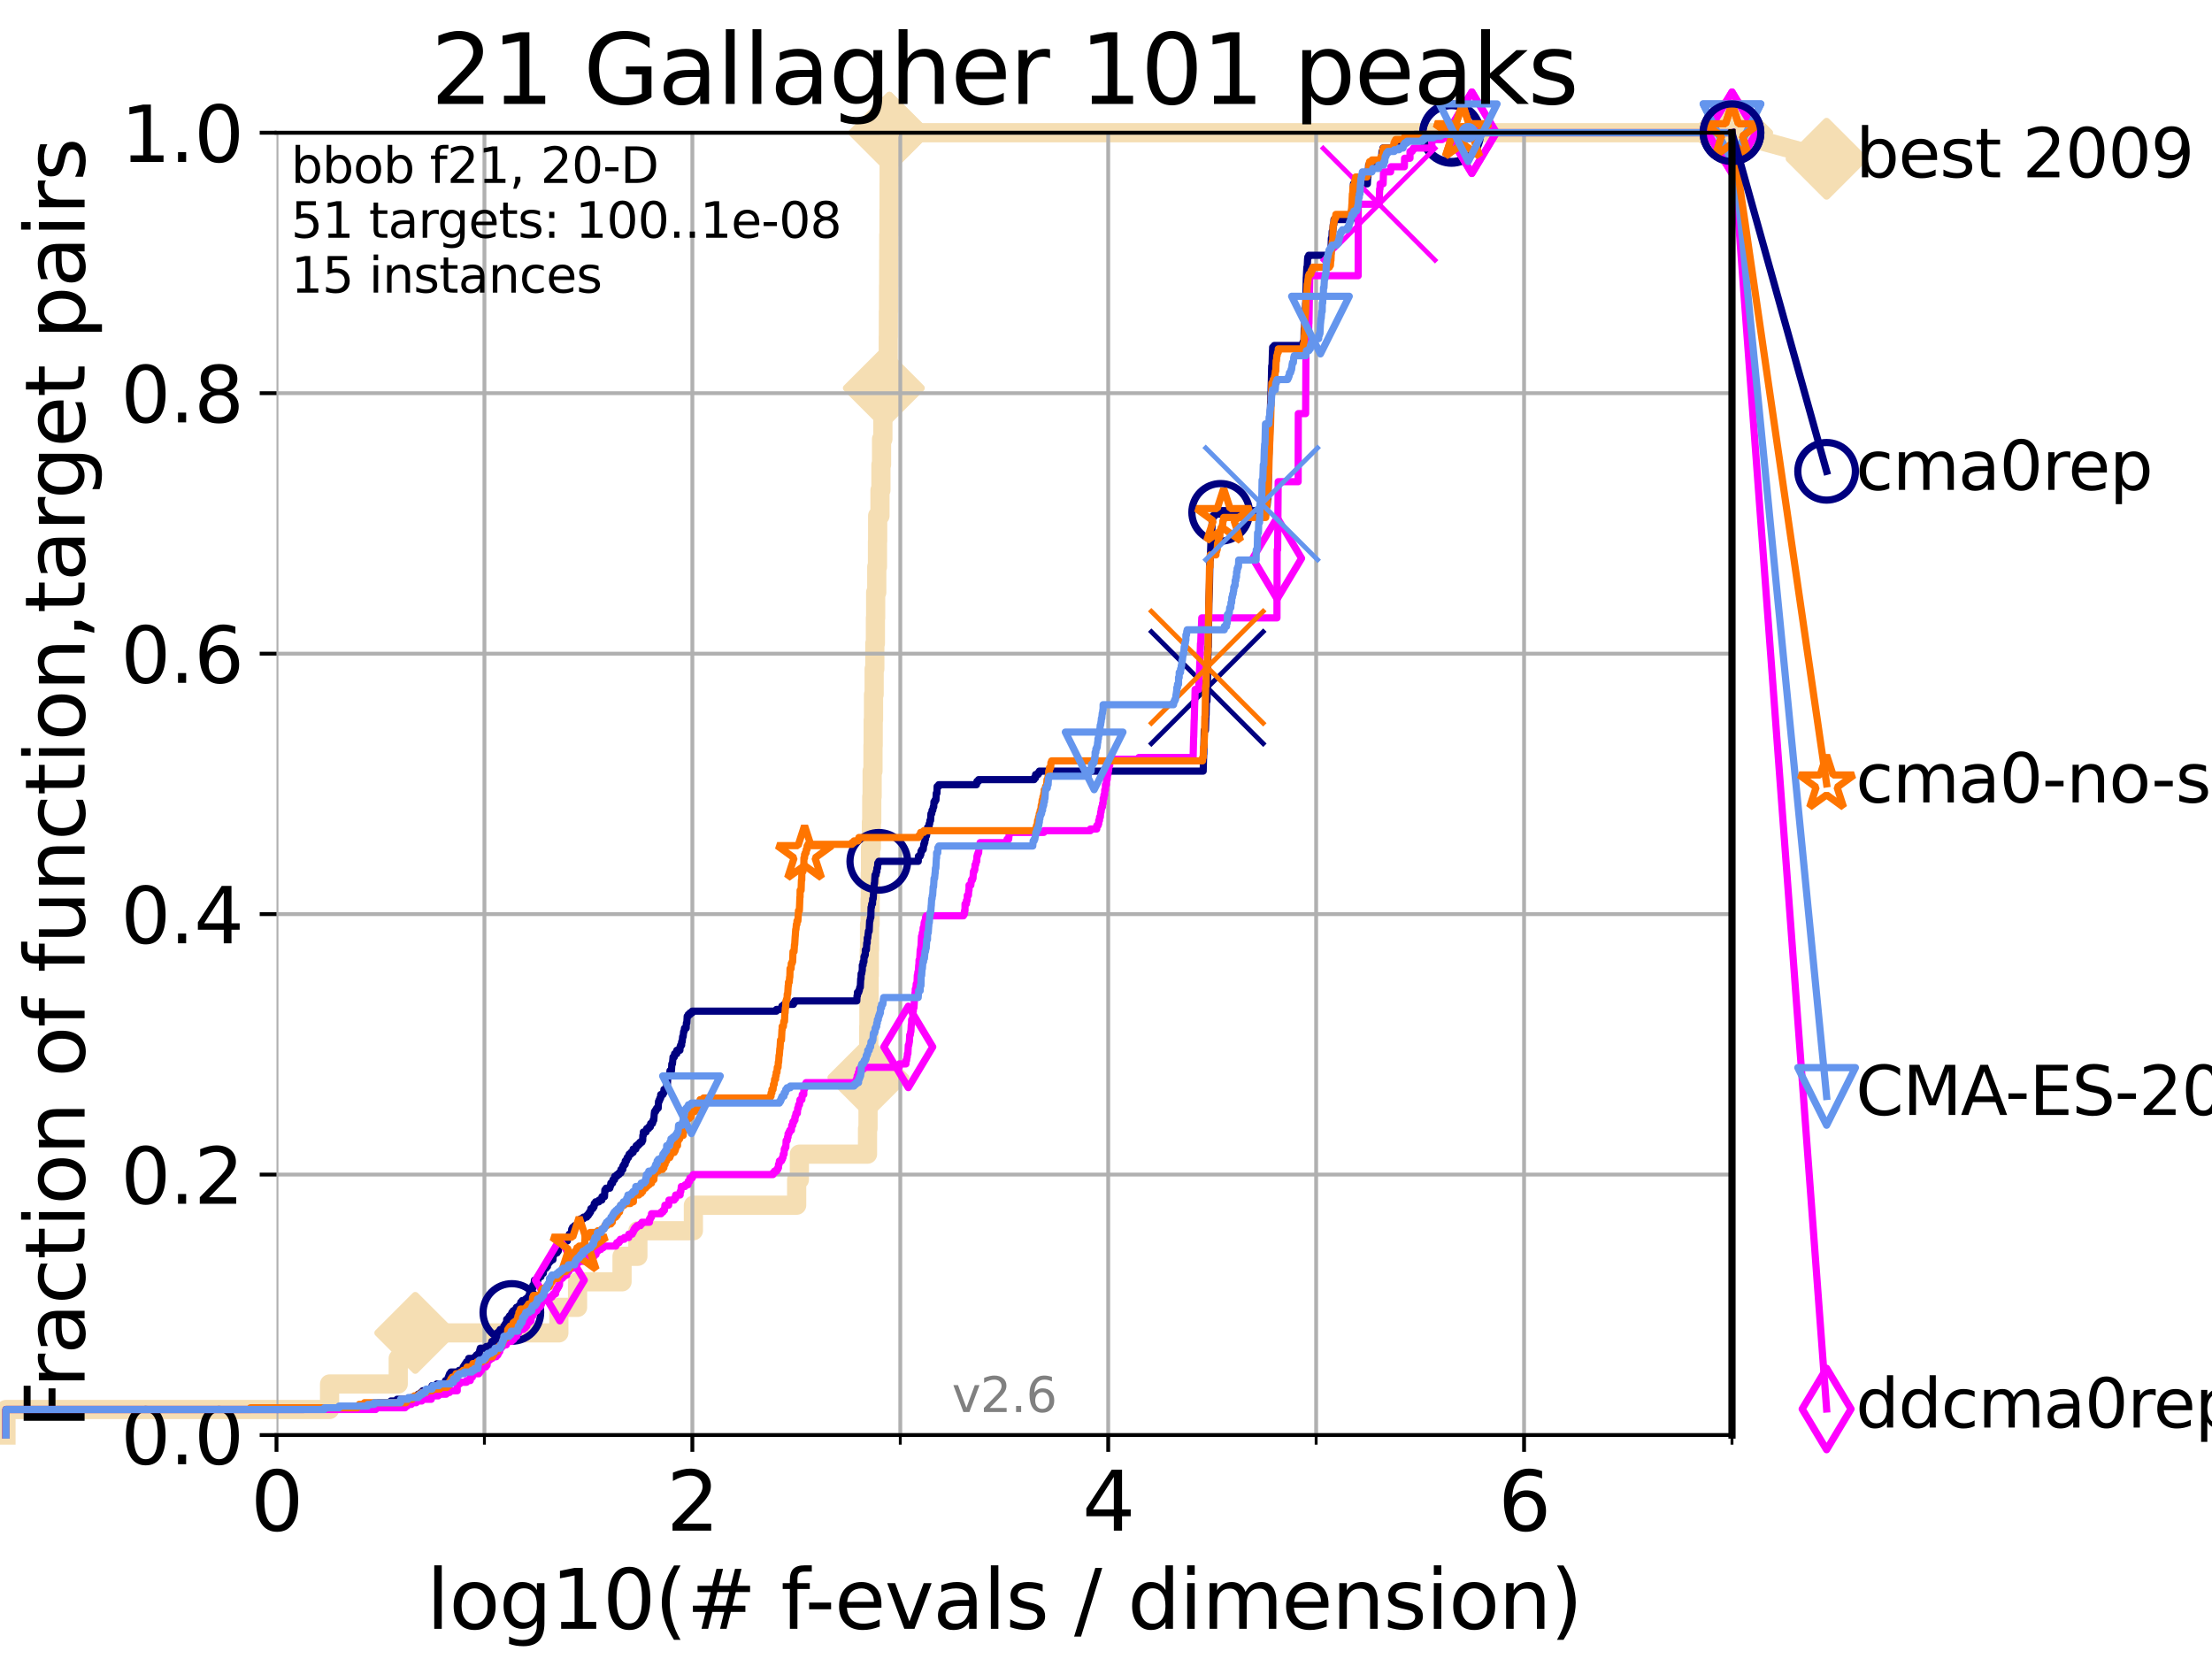 <?xml version="1.0" encoding="utf-8" standalone="no"?>
<!DOCTYPE svg PUBLIC "-//W3C//DTD SVG 1.1//EN"
  "http://www.w3.org/Graphics/SVG/1.1/DTD/svg11.dtd">
<svg xmlns:xlink="http://www.w3.org/1999/xlink" width="460.8pt" height="345.6pt" viewBox="0 0 460.8 345.6" xmlns="http://www.w3.org/2000/svg" version="1.1">
 <defs>
  <style type="text/css">*{stroke-linejoin: round; stroke-linecap: butt}</style>
 </defs>
 <g id="figure_1">
  <g id="patch_1">
   <path d="M 0 345.6 
L 460.8 345.6 
L 460.8 0 
L 0 0 
z
" style="fill: #ffffff"/>
  </g>
  <g id="axes_1">
   <g id="patch_2">
    <path d="M 57.6 298.944 
L 360.806 298.944 
L 360.806 27.648 
L 57.6 27.648 
z
" style="fill: #ffffff"/>
   </g>
   <g id="line2d_1">
    <path d="M 1.246 298.944 
L 1.246 293.624 
L 68.657 293.624 
L 68.657 288.305 
L 82.959 288.305 
L 82.959 282.985 
L 86.511 282.985 
L 86.511 277.666 
L 116.419 277.666 
L 116.419 272.346 
L 120.318 272.346 
L 120.318 267.027 
L 129.582 267.027 
L 129.582 261.707 
L 132.881 261.707 
L 132.881 256.388 
L 144.445 256.388 
L 144.445 251.068 
L 165.958 251.068 
L 165.958 245.749 
L 166.521 245.749 
L 166.521 240.429 
L 180.72 240.429 
L 180.72 235.11 
L 180.825 235.11 
L 180.825 229.79 
L 180.859 229.79 
L 180.859 224.471 
L 180.904 224.471 
L 180.904 219.151 
L 180.974 219.151 
L 180.974 213.832 
L 181.011 213.832 
L 181.011 208.512 
L 181.052 208.512 
L 181.052 203.192 
L 181.092 203.192 
L 181.092 197.873 
L 181.141 197.873 
L 181.141 192.553 
L 181.259 192.553 
L 181.259 187.234 
L 181.299 187.234 
L 181.299 181.914 
L 181.344 181.914 
L 181.344 176.595 
L 181.526 176.595 
L 181.526 171.275 
L 181.602 171.275 
L 181.602 165.956 
L 181.681 165.956 
L 181.681 160.636 
L 181.856 160.636 
L 181.856 155.317 
L 181.903 155.317 
L 181.903 149.997 
L 181.97 149.997 
L 181.97 144.678 
L 182.1 144.678 
L 182.1 139.358 
L 182.241 139.358 
L 182.241 134.039 
L 182.362 134.039 
L 182.362 128.719 
L 182.416 128.719 
L 182.416 123.4 
L 182.646 123.4 
L 182.646 118.08 
L 182.794 118.08 
L 182.794 112.76 
L 182.832 112.76 
L 182.832 107.441 
L 183.315 107.441 
L 183.315 102.121 
L 183.512 102.121 
L 183.512 96.802 
L 183.642 96.802 
L 183.642 91.482 
L 183.921 91.482 
L 183.921 86.163 
L 184.12 86.163 
L 184.12 80.843 
L 185.014 80.843 
L 185.014 75.524 
L 185.039 75.524 
L 185.039 70.204 
L 185.065 70.204 
L 185.065 64.885 
L 185.104 64.885 
L 185.104 59.565 
L 185.129 59.565 
L 185.129 54.246 
L 185.147 54.246 
L 185.147 48.926 
L 185.197 48.926 
L 185.197 43.607 
L 185.209 43.607 
L 185.209 38.287 
L 185.224 38.287 
L 185.224 32.968 
L 185.28 32.968 
L 185.28 27.648 
L 360.806 27.648 
" style="fill: none; stroke: #f5deb3; stroke-width: 4; stroke-linecap: square"/>
   </g>
   <g id="line2d_2">
    <defs>
     <path id="m16729e0be2" d="M -0 7.778 
L 7.778 0 
L 0 -7.778 
L -7.778 -0 
z
" style="stroke: #f5deb3; stroke-width: 1.5; stroke-linejoin: miter"/>
    </defs>
    <g>
     <use xlink:href="#m16729e0be2" x="86.511" y="277.666" style="fill: #f5deb3; stroke: #f5deb3; stroke-width: 1.5; stroke-linejoin: miter"/>
     <use xlink:href="#m16729e0be2" x="180.904" y="224.471" style="fill: #f5deb3; stroke: #f5deb3; stroke-width: 1.5; stroke-linejoin: miter"/>
     <use xlink:href="#m16729e0be2" x="184.12" y="80.843" style="fill: #f5deb3; stroke: #f5deb3; stroke-width: 1.5; stroke-linejoin: miter"/>
     <use xlink:href="#m16729e0be2" x="185.28" y="27.648" style="fill: #f5deb3; stroke: #f5deb3; stroke-width: 1.5; stroke-linejoin: miter"/>
     <use xlink:href="#m16729e0be2" x="185.28" y="27.648" style="fill: #f5deb3; stroke: #f5deb3; stroke-width: 1.5; stroke-linejoin: miter"/>
     <use xlink:href="#m16729e0be2" x="360.806" y="27.648" style="fill: #f5deb3; stroke: #f5deb3; stroke-width: 1.5; stroke-linejoin: miter"/>
    </g>
   </g>
   <g id="line2d_3">
    <path style="fill: none; stroke: #f5deb3; stroke-width: 4; stroke-linecap: square"/>
    <g/>
   </g>
   <g id="line2d_4">
    <path d="M 360.806 27.648 
L 380.515 33.074 
" style="fill: none; stroke: #f5deb3; stroke-width: 4; stroke-linecap: square"/>
    <g>
     <use xlink:href="#m16729e0be2" x="360.806" y="27.648" style="fill: #f5deb3; stroke: #f5deb3; stroke-width: 1.5; stroke-linejoin: miter"/>
     <use xlink:href="#m16729e0be2" x="380.515" y="33.074" style="fill: #f5deb3; stroke: #f5deb3; stroke-width: 1.5; stroke-linejoin: miter"/>
    </g>
   </g>
   <g id="matplotlib.axis_1">
    <g id="xtick_1">
     <g id="line2d_5">
      <path d="M 57.6 298.944 
L 57.6 27.648 
" clip-path="url(#pde5a359e10)" style="fill: none; stroke: #b0b0b0; stroke-width: 0.8; stroke-linecap: square"/>
     </g>
     <g id="line2d_6">
      <defs>
       <path id="m0f38953a46" d="M 0 0 
L 0 3.5 
" style="stroke: #000000; stroke-width: 0.8"/>
      </defs>
      <g>
       <use xlink:href="#m0f38953a46" x="57.6" y="298.944" style="stroke: #000000; stroke-width: 0.8"/>
      </g>
     </g>
     <g id="text_1">
      <!-- 0 -->
      <g transform="translate(52.192 318.861)scale(0.17 -0.17)">
       <defs>
        <path id="DejaVuSans-30" d="M 2034 4250 
Q 1547 4250 1301 3770 
Q 1056 3291 1056 2328 
Q 1056 1369 1301 889 
Q 1547 409 2034 409 
Q 2525 409 2770 889 
Q 3016 1369 3016 2328 
Q 3016 3291 2770 3770 
Q 2525 4250 2034 4250 
z
M 2034 4750 
Q 2819 4750 3233 4129 
Q 3647 3509 3647 2328 
Q 3647 1150 3233 529 
Q 2819 -91 2034 -91 
Q 1250 -91 836 529 
Q 422 1150 422 2328 
Q 422 3509 836 4129 
Q 1250 4750 2034 4750 
z
" transform="scale(0.016)"/>
       </defs>
       <use xlink:href="#DejaVuSans-30"/>
      </g>
     </g>
    </g>
    <g id="xtick_2">
     <g id="line2d_7">
      <path d="M 144.23 298.944 
L 144.23 27.648 
" clip-path="url(#pde5a359e10)" style="fill: none; stroke: #b0b0b0; stroke-width: 0.8; stroke-linecap: square"/>
     </g>
     <g id="line2d_8">
      <g>
       <use xlink:href="#m0f38953a46" x="144.23" y="298.944" style="stroke: #000000; stroke-width: 0.8"/>
      </g>
     </g>
     <g id="text_2">
      <!-- 2 -->
      <g transform="translate(138.822 318.861)scale(0.17 -0.17)">
       <defs>
        <path id="DejaVuSans-32" d="M 1228 531 
L 3431 531 
L 3431 0 
L 469 0 
L 469 531 
Q 828 903 1448 1529 
Q 2069 2156 2228 2338 
Q 2531 2678 2651 2914 
Q 2772 3150 2772 3378 
Q 2772 3750 2511 3984 
Q 2250 4219 1831 4219 
Q 1534 4219 1204 4116 
Q 875 4013 500 3803 
L 500 4441 
Q 881 4594 1212 4672 
Q 1544 4750 1819 4750 
Q 2544 4750 2975 4387 
Q 3406 4025 3406 3419 
Q 3406 3131 3298 2873 
Q 3191 2616 2906 2266 
Q 2828 2175 2409 1742 
Q 1991 1309 1228 531 
z
" transform="scale(0.016)"/>
       </defs>
       <use xlink:href="#DejaVuSans-32"/>
      </g>
     </g>
    </g>
    <g id="xtick_3">
     <g id="line2d_9">
      <path d="M 230.861 298.944 
L 230.861 27.648 
" clip-path="url(#pde5a359e10)" style="fill: none; stroke: #b0b0b0; stroke-width: 0.8; stroke-linecap: square"/>
     </g>
     <g id="line2d_10">
      <g>
       <use xlink:href="#m0f38953a46" x="230.861" y="298.944" style="stroke: #000000; stroke-width: 0.8"/>
      </g>
     </g>
     <g id="text_3">
      <!-- 4 -->
      <g transform="translate(225.453 318.861)scale(0.17 -0.17)">
       <defs>
        <path id="DejaVuSans-34" d="M 2419 4116 
L 825 1625 
L 2419 1625 
L 2419 4116 
z
M 2253 4666 
L 3047 4666 
L 3047 1625 
L 3713 1625 
L 3713 1100 
L 3047 1100 
L 3047 0 
L 2419 0 
L 2419 1100 
L 313 1100 
L 313 1709 
L 2253 4666 
z
" transform="scale(0.016)"/>
       </defs>
       <use xlink:href="#DejaVuSans-34"/>
      </g>
     </g>
    </g>
    <g id="xtick_4">
     <g id="line2d_11">
      <path d="M 317.491 298.944 
L 317.491 27.648 
" clip-path="url(#pde5a359e10)" style="fill: none; stroke: #b0b0b0; stroke-width: 0.8; stroke-linecap: square"/>
     </g>
     <g id="line2d_12">
      <g>
       <use xlink:href="#m0f38953a46" x="317.491" y="298.944" style="stroke: #000000; stroke-width: 0.8"/>
      </g>
     </g>
     <g id="text_4">
      <!-- 6 -->
      <g transform="translate(312.083 318.861)scale(0.17 -0.17)">
       <defs>
        <path id="DejaVuSans-36" d="M 2113 2584 
Q 1688 2584 1439 2293 
Q 1191 2003 1191 1497 
Q 1191 994 1439 701 
Q 1688 409 2113 409 
Q 2538 409 2786 701 
Q 3034 994 3034 1497 
Q 3034 2003 2786 2293 
Q 2538 2584 2113 2584 
z
M 3366 4563 
L 3366 3988 
Q 3128 4100 2886 4159 
Q 2644 4219 2406 4219 
Q 1781 4219 1451 3797 
Q 1122 3375 1075 2522 
Q 1259 2794 1537 2939 
Q 1816 3084 2150 3084 
Q 2853 3084 3261 2657 
Q 3669 2231 3669 1497 
Q 3669 778 3244 343 
Q 2819 -91 2113 -91 
Q 1303 -91 875 529 
Q 447 1150 447 2328 
Q 447 3434 972 4092 
Q 1497 4750 2381 4750 
Q 2619 4750 2861 4703 
Q 3103 4656 3366 4563 
z
" transform="scale(0.016)"/>
       </defs>
       <use xlink:href="#DejaVuSans-36"/>
      </g>
     </g>
    </g>
    <g id="xtick_5">
     <g id="line2d_13">
      <path d="M 100.915 298.944 
L 100.915 27.648 
" clip-path="url(#pde5a359e10)" style="fill: none; stroke: #b0b0b0; stroke-width: 0.8; stroke-linecap: square"/>
     </g>
     <g id="line2d_14">
      <defs>
       <path id="m1a23e8f66a" d="M 0 0 
L 0 2 
" style="stroke: #000000; stroke-width: 0.6"/>
      </defs>
      <g>
       <use xlink:href="#m1a23e8f66a" x="100.915" y="298.944" style="stroke: #000000; stroke-width: 0.6"/>
      </g>
     </g>
    </g>
    <g id="xtick_6">
     <g id="line2d_15">
      <path d="M 187.546 298.944 
L 187.546 27.648 
" clip-path="url(#pde5a359e10)" style="fill: none; stroke: #b0b0b0; stroke-width: 0.8; stroke-linecap: square"/>
     </g>
     <g id="line2d_16">
      <g>
       <use xlink:href="#m1a23e8f66a" x="187.546" y="298.944" style="stroke: #000000; stroke-width: 0.6"/>
      </g>
     </g>
    </g>
    <g id="xtick_7">
     <g id="line2d_17">
      <path d="M 274.176 298.944 
L 274.176 27.648 
" clip-path="url(#pde5a359e10)" style="fill: none; stroke: #b0b0b0; stroke-width: 0.8; stroke-linecap: square"/>
     </g>
     <g id="line2d_18">
      <g>
       <use xlink:href="#m1a23e8f66a" x="274.176" y="298.944" style="stroke: #000000; stroke-width: 0.6"/>
      </g>
     </g>
    </g>
    <g id="xtick_8">
     <g id="line2d_19">
      <path d="M 360.806 298.944 
L 360.806 27.648 
" clip-path="url(#pde5a359e10)" style="fill: none; stroke: #b0b0b0; stroke-width: 0.8; stroke-linecap: square"/>
     </g>
     <g id="line2d_20">
      <g>
       <use xlink:href="#m1a23e8f66a" x="360.806" y="298.944" style="stroke: #000000; stroke-width: 0.6"/>
      </g>
     </g>
    </g>
    <g id="text_5">
     <!-- log10(# f-evals / dimension) -->
     <g transform="translate(88.823 339.314)scale(0.17 -0.17)">
      <defs>
       <path id="DejaVuSans-6c" d="M 603 4863 
L 1178 4863 
L 1178 0 
L 603 0 
L 603 4863 
z
" transform="scale(0.016)"/>
       <path id="DejaVuSans-6f" d="M 1959 3097 
Q 1497 3097 1228 2736 
Q 959 2375 959 1747 
Q 959 1119 1226 758 
Q 1494 397 1959 397 
Q 2419 397 2687 759 
Q 2956 1122 2956 1747 
Q 2956 2369 2687 2733 
Q 2419 3097 1959 3097 
z
M 1959 3584 
Q 2709 3584 3137 3096 
Q 3566 2609 3566 1747 
Q 3566 888 3137 398 
Q 2709 -91 1959 -91 
Q 1206 -91 779 398 
Q 353 888 353 1747 
Q 353 2609 779 3096 
Q 1206 3584 1959 3584 
z
" transform="scale(0.016)"/>
       <path id="DejaVuSans-67" d="M 2906 1791 
Q 2906 2416 2648 2759 
Q 2391 3103 1925 3103 
Q 1463 3103 1205 2759 
Q 947 2416 947 1791 
Q 947 1169 1205 825 
Q 1463 481 1925 481 
Q 2391 481 2648 825 
Q 2906 1169 2906 1791 
z
M 3481 434 
Q 3481 -459 3084 -895 
Q 2688 -1331 1869 -1331 
Q 1566 -1331 1297 -1286 
Q 1028 -1241 775 -1147 
L 775 -588 
Q 1028 -725 1275 -790 
Q 1522 -856 1778 -856 
Q 2344 -856 2625 -561 
Q 2906 -266 2906 331 
L 2906 616 
Q 2728 306 2450 153 
Q 2172 0 1784 0 
Q 1141 0 747 490 
Q 353 981 353 1791 
Q 353 2603 747 3093 
Q 1141 3584 1784 3584 
Q 2172 3584 2450 3431 
Q 2728 3278 2906 2969 
L 2906 3500 
L 3481 3500 
L 3481 434 
z
" transform="scale(0.016)"/>
       <path id="DejaVuSans-31" d="M 794 531 
L 1825 531 
L 1825 4091 
L 703 3866 
L 703 4441 
L 1819 4666 
L 2450 4666 
L 2450 531 
L 3481 531 
L 3481 0 
L 794 0 
L 794 531 
z
" transform="scale(0.016)"/>
       <path id="DejaVuSans-28" d="M 1984 4856 
Q 1566 4138 1362 3434 
Q 1159 2731 1159 2009 
Q 1159 1288 1364 580 
Q 1569 -128 1984 -844 
L 1484 -844 
Q 1016 -109 783 600 
Q 550 1309 550 2009 
Q 550 2706 781 3412 
Q 1013 4119 1484 4856 
L 1984 4856 
z
" transform="scale(0.016)"/>
       <path id="DejaVuSans-23" d="M 3272 2816 
L 2363 2816 
L 2100 1772 
L 3016 1772 
L 3272 2816 
z
M 2803 4594 
L 2478 3297 
L 3391 3297 
L 3719 4594 
L 4219 4594 
L 3897 3297 
L 4872 3297 
L 4872 2816 
L 3775 2816 
L 3519 1772 
L 4513 1772 
L 4513 1294 
L 3397 1294 
L 3072 0 
L 2572 0 
L 2894 1294 
L 1978 1294 
L 1656 0 
L 1153 0 
L 1478 1294 
L 494 1294 
L 494 1772 
L 1594 1772 
L 1856 2816 
L 850 2816 
L 850 3297 
L 1978 3297 
L 2297 4594 
L 2803 4594 
z
" transform="scale(0.016)"/>
       <path id="DejaVuSans-20" transform="scale(0.016)"/>
       <path id="DejaVuSans-66" d="M 2375 4863 
L 2375 4384 
L 1825 4384 
Q 1516 4384 1395 4259 
Q 1275 4134 1275 3809 
L 1275 3500 
L 2222 3500 
L 2222 3053 
L 1275 3053 
L 1275 0 
L 697 0 
L 697 3053 
L 147 3053 
L 147 3500 
L 697 3500 
L 697 3744 
Q 697 4328 969 4595 
Q 1241 4863 1831 4863 
L 2375 4863 
z
" transform="scale(0.016)"/>
       <path id="DejaVuSans-2d" d="M 313 2009 
L 1997 2009 
L 1997 1497 
L 313 1497 
L 313 2009 
z
" transform="scale(0.016)"/>
       <path id="DejaVuSans-65" d="M 3597 1894 
L 3597 1613 
L 953 1613 
Q 991 1019 1311 708 
Q 1631 397 2203 397 
Q 2534 397 2845 478 
Q 3156 559 3463 722 
L 3463 178 
Q 3153 47 2828 -22 
Q 2503 -91 2169 -91 
Q 1331 -91 842 396 
Q 353 884 353 1716 
Q 353 2575 817 3079 
Q 1281 3584 2069 3584 
Q 2775 3584 3186 3129 
Q 3597 2675 3597 1894 
z
M 3022 2063 
Q 3016 2534 2758 2815 
Q 2500 3097 2075 3097 
Q 1594 3097 1305 2825 
Q 1016 2553 972 2059 
L 3022 2063 
z
" transform="scale(0.016)"/>
       <path id="DejaVuSans-76" d="M 191 3500 
L 800 3500 
L 1894 563 
L 2988 3500 
L 3597 3500 
L 2284 0 
L 1503 0 
L 191 3500 
z
" transform="scale(0.016)"/>
       <path id="DejaVuSans-61" d="M 2194 1759 
Q 1497 1759 1228 1600 
Q 959 1441 959 1056 
Q 959 750 1161 570 
Q 1363 391 1709 391 
Q 2188 391 2477 730 
Q 2766 1069 2766 1631 
L 2766 1759 
L 2194 1759 
z
M 3341 1997 
L 3341 0 
L 2766 0 
L 2766 531 
Q 2569 213 2275 61 
Q 1981 -91 1556 -91 
Q 1019 -91 701 211 
Q 384 513 384 1019 
Q 384 1609 779 1909 
Q 1175 2209 1959 2209 
L 2766 2209 
L 2766 2266 
Q 2766 2663 2505 2880 
Q 2244 3097 1772 3097 
Q 1472 3097 1187 3025 
Q 903 2953 641 2809 
L 641 3341 
Q 956 3463 1253 3523 
Q 1550 3584 1831 3584 
Q 2591 3584 2966 3190 
Q 3341 2797 3341 1997 
z
" transform="scale(0.016)"/>
       <path id="DejaVuSans-73" d="M 2834 3397 
L 2834 2853 
Q 2591 2978 2328 3040 
Q 2066 3103 1784 3103 
Q 1356 3103 1142 2972 
Q 928 2841 928 2578 
Q 928 2378 1081 2264 
Q 1234 2150 1697 2047 
L 1894 2003 
Q 2506 1872 2764 1633 
Q 3022 1394 3022 966 
Q 3022 478 2636 193 
Q 2250 -91 1575 -91 
Q 1294 -91 989 -36 
Q 684 19 347 128 
L 347 722 
Q 666 556 975 473 
Q 1284 391 1588 391 
Q 1994 391 2212 530 
Q 2431 669 2431 922 
Q 2431 1156 2273 1281 
Q 2116 1406 1581 1522 
L 1381 1569 
Q 847 1681 609 1914 
Q 372 2147 372 2553 
Q 372 3047 722 3315 
Q 1072 3584 1716 3584 
Q 2034 3584 2315 3537 
Q 2597 3491 2834 3397 
z
" transform="scale(0.016)"/>
       <path id="DejaVuSans-2f" d="M 1625 4666 
L 2156 4666 
L 531 -594 
L 0 -594 
L 1625 4666 
z
" transform="scale(0.016)"/>
       <path id="DejaVuSans-64" d="M 2906 2969 
L 2906 4863 
L 3481 4863 
L 3481 0 
L 2906 0 
L 2906 525 
Q 2725 213 2448 61 
Q 2172 -91 1784 -91 
Q 1150 -91 751 415 
Q 353 922 353 1747 
Q 353 2572 751 3078 
Q 1150 3584 1784 3584 
Q 2172 3584 2448 3432 
Q 2725 3281 2906 2969 
z
M 947 1747 
Q 947 1113 1208 752 
Q 1469 391 1925 391 
Q 2381 391 2643 752 
Q 2906 1113 2906 1747 
Q 2906 2381 2643 2742 
Q 2381 3103 1925 3103 
Q 1469 3103 1208 2742 
Q 947 2381 947 1747 
z
" transform="scale(0.016)"/>
       <path id="DejaVuSans-69" d="M 603 3500 
L 1178 3500 
L 1178 0 
L 603 0 
L 603 3500 
z
M 603 4863 
L 1178 4863 
L 1178 4134 
L 603 4134 
L 603 4863 
z
" transform="scale(0.016)"/>
       <path id="DejaVuSans-6d" d="M 3328 2828 
Q 3544 3216 3844 3400 
Q 4144 3584 4550 3584 
Q 5097 3584 5394 3201 
Q 5691 2819 5691 2113 
L 5691 0 
L 5113 0 
L 5113 2094 
Q 5113 2597 4934 2840 
Q 4756 3084 4391 3084 
Q 3944 3084 3684 2787 
Q 3425 2491 3425 1978 
L 3425 0 
L 2847 0 
L 2847 2094 
Q 2847 2600 2669 2842 
Q 2491 3084 2119 3084 
Q 1678 3084 1418 2786 
Q 1159 2488 1159 1978 
L 1159 0 
L 581 0 
L 581 3500 
L 1159 3500 
L 1159 2956 
Q 1356 3278 1631 3431 
Q 1906 3584 2284 3584 
Q 2666 3584 2933 3390 
Q 3200 3197 3328 2828 
z
" transform="scale(0.016)"/>
       <path id="DejaVuSans-6e" d="M 3513 2113 
L 3513 0 
L 2938 0 
L 2938 2094 
Q 2938 2591 2744 2837 
Q 2550 3084 2163 3084 
Q 1697 3084 1428 2787 
Q 1159 2491 1159 1978 
L 1159 0 
L 581 0 
L 581 3500 
L 1159 3500 
L 1159 2956 
Q 1366 3272 1645 3428 
Q 1925 3584 2291 3584 
Q 2894 3584 3203 3211 
Q 3513 2838 3513 2113 
z
" transform="scale(0.016)"/>
       <path id="DejaVuSans-29" d="M 513 4856 
L 1013 4856 
Q 1481 4119 1714 3412 
Q 1947 2706 1947 2009 
Q 1947 1309 1714 600 
Q 1481 -109 1013 -844 
L 513 -844 
Q 928 -128 1133 580 
Q 1338 1288 1338 2009 
Q 1338 2731 1133 3434 
Q 928 4138 513 4856 
z
" transform="scale(0.016)"/>
      </defs>
      <use xlink:href="#DejaVuSans-6c"/>
      <use xlink:href="#DejaVuSans-6f" x="27.783"/>
      <use xlink:href="#DejaVuSans-67" x="88.965"/>
      <use xlink:href="#DejaVuSans-31" x="152.441"/>
      <use xlink:href="#DejaVuSans-30" x="216.064"/>
      <use xlink:href="#DejaVuSans-28" x="279.688"/>
      <use xlink:href="#DejaVuSans-23" x="318.701"/>
      <use xlink:href="#DejaVuSans-20" x="402.49"/>
      <use xlink:href="#DejaVuSans-66" x="434.277"/>
      <use xlink:href="#DejaVuSans-2d" x="463.982"/>
      <use xlink:href="#DejaVuSans-65" x="500.066"/>
      <use xlink:href="#DejaVuSans-76" x="561.59"/>
      <use xlink:href="#DejaVuSans-61" x="620.77"/>
      <use xlink:href="#DejaVuSans-6c" x="682.049"/>
      <use xlink:href="#DejaVuSans-73" x="709.832"/>
      <use xlink:href="#DejaVuSans-20" x="761.932"/>
      <use xlink:href="#DejaVuSans-2f" x="793.719"/>
      <use xlink:href="#DejaVuSans-20" x="827.41"/>
      <use xlink:href="#DejaVuSans-64" x="859.197"/>
      <use xlink:href="#DejaVuSans-69" x="922.674"/>
      <use xlink:href="#DejaVuSans-6d" x="950.457"/>
      <use xlink:href="#DejaVuSans-65" x="1047.869"/>
      <use xlink:href="#DejaVuSans-6e" x="1109.393"/>
      <use xlink:href="#DejaVuSans-73" x="1172.771"/>
      <use xlink:href="#DejaVuSans-69" x="1224.871"/>
      <use xlink:href="#DejaVuSans-6f" x="1252.654"/>
      <use xlink:href="#DejaVuSans-6e" x="1313.836"/>
      <use xlink:href="#DejaVuSans-29" x="1377.215"/>
     </g>
    </g>
   </g>
   <g id="matplotlib.axis_2">
    <g id="ytick_1">
     <g id="line2d_21">
      <path d="M 57.6 298.944 
L 360.806 298.944 
" clip-path="url(#pde5a359e10)" style="fill: none; stroke: #b0b0b0; stroke-width: 0.8; stroke-linecap: square"/>
     </g>
     <g id="line2d_22">
      <defs>
       <path id="m135751e989" d="M 0 0 
L -3.5 0 
" style="stroke: #000000; stroke-width: 0.8"/>
      </defs>
      <g>
       <use xlink:href="#m135751e989" x="57.6" y="298.944" style="stroke: #000000; stroke-width: 0.8"/>
      </g>
     </g>
     <g id="text_6">
      <!-- 0.0 -->
      <g transform="translate(25.155 305.023)scale(0.16 -0.16)">
       <defs>
        <path id="DejaVuSans-2e" d="M 684 794 
L 1344 794 
L 1344 0 
L 684 0 
L 684 794 
z
" transform="scale(0.016)"/>
       </defs>
       <use xlink:href="#DejaVuSans-30"/>
       <use xlink:href="#DejaVuSans-2e" x="63.623"/>
       <use xlink:href="#DejaVuSans-30" x="95.41"/>
      </g>
     </g>
    </g>
    <g id="ytick_2">
     <g id="line2d_23">
      <path d="M 57.6 244.685 
L 360.806 244.685 
" clip-path="url(#pde5a359e10)" style="fill: none; stroke: #b0b0b0; stroke-width: 0.8; stroke-linecap: square"/>
     </g>
     <g id="line2d_24">
      <g>
       <use xlink:href="#m135751e989" x="57.6" y="244.685" style="stroke: #000000; stroke-width: 0.8"/>
      </g>
     </g>
     <g id="text_7">
      <!-- 0.2 -->
      <g transform="translate(25.155 250.764)scale(0.16 -0.16)">
       <use xlink:href="#DejaVuSans-30"/>
       <use xlink:href="#DejaVuSans-2e" x="63.623"/>
       <use xlink:href="#DejaVuSans-32" x="95.41"/>
      </g>
     </g>
    </g>
    <g id="ytick_3">
     <g id="line2d_25">
      <path d="M 57.6 190.426 
L 360.806 190.426 
" clip-path="url(#pde5a359e10)" style="fill: none; stroke: #b0b0b0; stroke-width: 0.8; stroke-linecap: square"/>
     </g>
     <g id="line2d_26">
      <g>
       <use xlink:href="#m135751e989" x="57.6" y="190.426" style="stroke: #000000; stroke-width: 0.8"/>
      </g>
     </g>
     <g id="text_8">
      <!-- 0.4 -->
      <g transform="translate(25.155 196.504)scale(0.16 -0.16)">
       <use xlink:href="#DejaVuSans-30"/>
       <use xlink:href="#DejaVuSans-2e" x="63.623"/>
       <use xlink:href="#DejaVuSans-34" x="95.41"/>
      </g>
     </g>
    </g>
    <g id="ytick_4">
     <g id="line2d_27">
      <path d="M 57.6 136.166 
L 360.806 136.166 
" clip-path="url(#pde5a359e10)" style="fill: none; stroke: #b0b0b0; stroke-width: 0.8; stroke-linecap: square"/>
     </g>
     <g id="line2d_28">
      <g>
       <use xlink:href="#m135751e989" x="57.6" y="136.166" style="stroke: #000000; stroke-width: 0.8"/>
      </g>
     </g>
     <g id="text_9">
      <!-- 0.6 -->
      <g transform="translate(25.155 142.245)scale(0.16 -0.16)">
       <use xlink:href="#DejaVuSans-30"/>
       <use xlink:href="#DejaVuSans-2e" x="63.623"/>
       <use xlink:href="#DejaVuSans-36" x="95.41"/>
      </g>
     </g>
    </g>
    <g id="ytick_5">
     <g id="line2d_29">
      <path d="M 57.6 81.907 
L 360.806 81.907 
" clip-path="url(#pde5a359e10)" style="fill: none; stroke: #b0b0b0; stroke-width: 0.8; stroke-linecap: square"/>
     </g>
     <g id="line2d_30">
      <g>
       <use xlink:href="#m135751e989" x="57.6" y="81.907" style="stroke: #000000; stroke-width: 0.8"/>
      </g>
     </g>
     <g id="text_10">
      <!-- 0.8 -->
      <g transform="translate(25.155 87.986)scale(0.16 -0.16)">
       <defs>
        <path id="DejaVuSans-38" d="M 2034 2216 
Q 1584 2216 1326 1975 
Q 1069 1734 1069 1313 
Q 1069 891 1326 650 
Q 1584 409 2034 409 
Q 2484 409 2743 651 
Q 3003 894 3003 1313 
Q 3003 1734 2745 1975 
Q 2488 2216 2034 2216 
z
M 1403 2484 
Q 997 2584 770 2862 
Q 544 3141 544 3541 
Q 544 4100 942 4425 
Q 1341 4750 2034 4750 
Q 2731 4750 3128 4425 
Q 3525 4100 3525 3541 
Q 3525 3141 3298 2862 
Q 3072 2584 2669 2484 
Q 3125 2378 3379 2068 
Q 3634 1759 3634 1313 
Q 3634 634 3220 271 
Q 2806 -91 2034 -91 
Q 1263 -91 848 271 
Q 434 634 434 1313 
Q 434 1759 690 2068 
Q 947 2378 1403 2484 
z
M 1172 3481 
Q 1172 3119 1398 2916 
Q 1625 2713 2034 2713 
Q 2441 2713 2670 2916 
Q 2900 3119 2900 3481 
Q 2900 3844 2670 4047 
Q 2441 4250 2034 4250 
Q 1625 4250 1398 4047 
Q 1172 3844 1172 3481 
z
" transform="scale(0.016)"/>
       </defs>
       <use xlink:href="#DejaVuSans-30"/>
       <use xlink:href="#DejaVuSans-2e" x="63.623"/>
       <use xlink:href="#DejaVuSans-38" x="95.41"/>
      </g>
     </g>
    </g>
    <g id="ytick_6">
     <g id="line2d_31">
      <path d="M 57.6 27.648 
L 360.806 27.648 
" clip-path="url(#pde5a359e10)" style="fill: none; stroke: #b0b0b0; stroke-width: 0.8; stroke-linecap: square"/>
     </g>
     <g id="line2d_32">
      <g>
       <use xlink:href="#m135751e989" x="57.6" y="27.648" style="stroke: #000000; stroke-width: 0.8"/>
      </g>
     </g>
     <g id="text_11">
      <!-- 1.0 -->
      <g transform="translate(25.155 33.727)scale(0.16 -0.16)">
       <use xlink:href="#DejaVuSans-31"/>
       <use xlink:href="#DejaVuSans-2e" x="63.623"/>
       <use xlink:href="#DejaVuSans-30" x="95.41"/>
      </g>
     </g>
    </g>
    <g id="text_12">
     <!-- Fraction of function,target pairs -->
     <g transform="translate(17.62 297.681)rotate(-90)scale(0.17 -0.17)">
      <defs>
       <path id="DejaVuSans-46" d="M 628 4666 
L 3309 4666 
L 3309 4134 
L 1259 4134 
L 1259 2759 
L 3109 2759 
L 3109 2228 
L 1259 2228 
L 1259 0 
L 628 0 
L 628 4666 
z
" transform="scale(0.016)"/>
       <path id="DejaVuSans-72" d="M 2631 2963 
Q 2534 3019 2420 3045 
Q 2306 3072 2169 3072 
Q 1681 3072 1420 2755 
Q 1159 2438 1159 1844 
L 1159 0 
L 581 0 
L 581 3500 
L 1159 3500 
L 1159 2956 
Q 1341 3275 1631 3429 
Q 1922 3584 2338 3584 
Q 2397 3584 2469 3576 
Q 2541 3569 2628 3553 
L 2631 2963 
z
" transform="scale(0.016)"/>
       <path id="DejaVuSans-63" d="M 3122 3366 
L 3122 2828 
Q 2878 2963 2633 3030 
Q 2388 3097 2138 3097 
Q 1578 3097 1268 2742 
Q 959 2388 959 1747 
Q 959 1106 1268 751 
Q 1578 397 2138 397 
Q 2388 397 2633 464 
Q 2878 531 3122 666 
L 3122 134 
Q 2881 22 2623 -34 
Q 2366 -91 2075 -91 
Q 1284 -91 818 406 
Q 353 903 353 1747 
Q 353 2603 823 3093 
Q 1294 3584 2113 3584 
Q 2378 3584 2631 3529 
Q 2884 3475 3122 3366 
z
" transform="scale(0.016)"/>
       <path id="DejaVuSans-74" d="M 1172 4494 
L 1172 3500 
L 2356 3500 
L 2356 3053 
L 1172 3053 
L 1172 1153 
Q 1172 725 1289 603 
Q 1406 481 1766 481 
L 2356 481 
L 2356 0 
L 1766 0 
Q 1100 0 847 248 
Q 594 497 594 1153 
L 594 3053 
L 172 3053 
L 172 3500 
L 594 3500 
L 594 4494 
L 1172 4494 
z
" transform="scale(0.016)"/>
       <path id="DejaVuSans-75" d="M 544 1381 
L 544 3500 
L 1119 3500 
L 1119 1403 
Q 1119 906 1312 657 
Q 1506 409 1894 409 
Q 2359 409 2629 706 
Q 2900 1003 2900 1516 
L 2900 3500 
L 3475 3500 
L 3475 0 
L 2900 0 
L 2900 538 
Q 2691 219 2414 64 
Q 2138 -91 1772 -91 
Q 1169 -91 856 284 
Q 544 659 544 1381 
z
M 1991 3584 
L 1991 3584 
z
" transform="scale(0.016)"/>
       <path id="DejaVuSans-2c" d="M 750 794 
L 1409 794 
L 1409 256 
L 897 -744 
L 494 -744 
L 750 256 
L 750 794 
z
" transform="scale(0.016)"/>
       <path id="DejaVuSans-70" d="M 1159 525 
L 1159 -1331 
L 581 -1331 
L 581 3500 
L 1159 3500 
L 1159 2969 
Q 1341 3281 1617 3432 
Q 1894 3584 2278 3584 
Q 2916 3584 3314 3078 
Q 3713 2572 3713 1747 
Q 3713 922 3314 415 
Q 2916 -91 2278 -91 
Q 1894 -91 1617 61 
Q 1341 213 1159 525 
z
M 3116 1747 
Q 3116 2381 2855 2742 
Q 2594 3103 2138 3103 
Q 1681 3103 1420 2742 
Q 1159 2381 1159 1747 
Q 1159 1113 1420 752 
Q 1681 391 2138 391 
Q 2594 391 2855 752 
Q 3116 1113 3116 1747 
z
" transform="scale(0.016)"/>
      </defs>
      <use xlink:href="#DejaVuSans-46"/>
      <use xlink:href="#DejaVuSans-72" x="50.27"/>
      <use xlink:href="#DejaVuSans-61" x="91.383"/>
      <use xlink:href="#DejaVuSans-63" x="152.662"/>
      <use xlink:href="#DejaVuSans-74" x="207.643"/>
      <use xlink:href="#DejaVuSans-69" x="246.852"/>
      <use xlink:href="#DejaVuSans-6f" x="274.635"/>
      <use xlink:href="#DejaVuSans-6e" x="335.816"/>
      <use xlink:href="#DejaVuSans-20" x="399.195"/>
      <use xlink:href="#DejaVuSans-6f" x="430.982"/>
      <use xlink:href="#DejaVuSans-66" x="492.164"/>
      <use xlink:href="#DejaVuSans-20" x="527.369"/>
      <use xlink:href="#DejaVuSans-66" x="559.156"/>
      <use xlink:href="#DejaVuSans-75" x="594.361"/>
      <use xlink:href="#DejaVuSans-6e" x="657.74"/>
      <use xlink:href="#DejaVuSans-63" x="721.119"/>
      <use xlink:href="#DejaVuSans-74" x="776.1"/>
      <use xlink:href="#DejaVuSans-69" x="815.309"/>
      <use xlink:href="#DejaVuSans-6f" x="843.092"/>
      <use xlink:href="#DejaVuSans-6e" x="904.273"/>
      <use xlink:href="#DejaVuSans-2c" x="967.652"/>
      <use xlink:href="#DejaVuSans-74" x="999.439"/>
      <use xlink:href="#DejaVuSans-61" x="1038.648"/>
      <use xlink:href="#DejaVuSans-72" x="1099.928"/>
      <use xlink:href="#DejaVuSans-67" x="1139.291"/>
      <use xlink:href="#DejaVuSans-65" x="1202.768"/>
      <use xlink:href="#DejaVuSans-74" x="1264.291"/>
      <use xlink:href="#DejaVuSans-20" x="1303.5"/>
      <use xlink:href="#DejaVuSans-70" x="1335.287"/>
      <use xlink:href="#DejaVuSans-61" x="1398.764"/>
      <use xlink:href="#DejaVuSans-69" x="1460.043"/>
      <use xlink:href="#DejaVuSans-72" x="1487.826"/>
      <use xlink:href="#DejaVuSans-73" x="1528.939"/>
     </g>
    </g>
   </g>
   <g id="line2d_33">
    <defs>
     <path id="m720bdfbc85" d="M 0 1.5 
C 0.398 1.5 0.779 1.342 1.061 1.061 
C 1.342 0.779 1.5 0.398 1.5 0 
C 1.5 -0.398 1.342 -0.779 1.061 -1.061 
C 0.779 -1.342 0.398 -1.5 0 -1.5 
C -0.398 -1.5 -0.779 -1.342 -1.061 -1.061 
C -1.342 -0.779 -1.5 -0.398 -1.5 0 
C -1.5 0.398 -1.342 0.779 -1.061 1.061 
C -0.779 1.342 -0.398 1.5 0 1.5 
z
" style="stroke: #f5deb3"/>
    </defs>
    <g>
     <use xlink:href="#m720bdfbc85" x="185.28" y="27.648" style="fill: #f5deb3; stroke: #f5deb3"/>
     <use xlink:href="#m720bdfbc85" x="185.28" y="27.648" style="fill: #f5deb3; stroke: #f5deb3"/>
    </g>
   </g>
   <g id="line2d_34">
    <defs>
     <path id="m6c99cc5c23" d="M 0 1.5 
C 0.398 1.5 0.779 1.342 1.061 1.061 
C 1.342 0.779 1.5 0.398 1.5 0 
C 1.5 -0.398 1.342 -0.779 1.061 -1.061 
C 0.779 -1.342 0.398 -1.5 0 -1.5 
C -0.398 -1.5 -0.779 -1.342 -1.061 -1.061 
C -1.342 -0.779 -1.5 -0.398 -1.5 0 
C -1.5 0.398 -1.342 0.779 -1.061 1.061 
C -0.779 1.342 -0.398 1.5 0 1.5 
z
" style="stroke: #000080"/>
    </defs>
    <g>
     <use xlink:href="#m6c99cc5c23" x="302.375" y="27.648" style="fill: #000080; stroke: #000080"/>
     <use xlink:href="#m6c99cc5c23" x="302.375" y="27.648" style="fill: #000080; stroke: #000080"/>
    </g>
   </g>
   <g id="line2d_35">
    <path d="M 1.246 298.944 
L 1.246 293.624 
L 63.245 293.624 
L 63.245 293.27 
L 75.209 293.27 
L 75.209 292.915 
L 75.575 292.915 
L 75.575 292.561 
L 78.883 292.561 
L 78.883 292.206 
L 81.433 292.206 
L 81.433 291.851 
L 82.713 291.851 
L 82.713 291.497 
L 85.684 291.497 
L 85.684 291.142 
L 87.108 291.142 
L 87.108 290.433 
L 87.687 290.433 
L 87.687 290.078 
L 88.063 290.078 
L 88.063 289.723 
L 89.669 289.723 
L 89.669 289.369 
L 90.008 289.369 
L 90.008 288.66 
L 90.99 288.66 
L 90.99 288.305 
L 92.666 288.305 
L 92.666 287.95 
L 92.812 287.95 
L 92.812 287.596 
L 93.382 287.596 
L 93.382 286.886 
L 93.521 286.886 
L 93.521 286.532 
L 93.66 286.532 
L 93.66 286.177 
L 93.935 286.177 
L 93.935 285.822 
L 95.628 285.822 
L 95.628 285.468 
L 96.361 285.468 
L 96.361 285.113 
L 96.481 285.113 
L 96.481 284.759 
L 96.718 284.759 
L 96.718 284.404 
L 96.951 284.404 
L 96.951 284.049 
L 97.182 284.049 
L 97.182 283.695 
L 97.635 283.695 
L 97.635 282.985 
L 98.933 282.985 
L 98.933 282.631 
L 99.244 282.631 
L 99.244 282.276 
L 99.651 282.276 
L 99.651 281.922 
L 99.851 281.922 
L 99.95 281.212 
L 100.049 281.212 
L 100.049 280.858 
L 101.288 280.858 
L 101.288 280.503 
L 102.1 280.503 
L 102.1 280.148 
L 102.363 280.148 
L 102.45 279.439 
L 103.047 279.439 
L 103.047 279.084 
L 103.297 279.084 
L 103.297 278.375 
L 103.462 278.375 
L 103.544 277.666 
L 103.949 277.666 
L 103.949 277.311 
L 104.188 277.311 
L 104.188 276.957 
L 104.962 276.957 
L 104.962 276.247 
L 105.188 276.247 
L 105.188 275.893 
L 105.411 275.893 
L 105.411 275.538 
L 105.559 275.538 
L 105.559 274.829 
L 105.923 274.829 
L 105.923 274.474 
L 106.138 274.474 
L 106.138 274.12 
L 106.491 274.12 
L 106.491 273.765 
L 106.63 273.765 
L 106.63 273.41 
L 106.906 273.41 
L 106.906 273.056 
L 107.379 273.056 
L 107.379 272.701 
L 107.578 272.701 
L 107.578 272.346 
L 108.098 272.346 
L 108.098 271.992 
L 108.48 271.992 
L 108.48 271.282 
L 108.792 271.282 
L 108.792 270.928 
L 109.52 270.928 
L 109.52 270.573 
L 109.932 270.573 
L 109.932 270.219 
L 110.278 270.219 
L 110.278 269.509 
L 110.392 269.509 
L 110.392 269.155 
L 110.562 269.155 
L 110.562 268.8 
L 110.675 268.8 
L 110.675 268.445 
L 110.952 268.445 
L 111.007 267.736 
L 111.226 267.736 
L 111.335 266.672 
L 112.077 266.672 
L 112.077 265.963 
L 112.69 265.963 
L 112.69 265.254 
L 113.186 265.254 
L 113.284 264.19 
L 113.765 264.19 
L 113.765 263.835 
L 114.048 263.835 
L 114.048 263.126 
L 114.373 263.126 
L 114.373 262.771 
L 114.692 262.771 
L 114.692 262.417 
L 115.183 262.417 
L 115.271 261.353 
L 115.489 261.353 
L 115.489 260.998 
L 116.044 260.998 
L 116.044 260.643 
L 116.295 260.643 
L 116.295 259.579 
L 116.787 259.579 
L 116.787 259.225 
L 117.187 259.225 
L 117.187 258.87 
L 117.656 258.87 
L 117.656 258.516 
L 118.19 258.516 
L 118.227 257.806 
L 118.451 257.806 
L 118.451 257.452 
L 118.598 257.452 
L 118.598 257.097 
L 118.998 257.097 
L 119.106 256.033 
L 119.284 256.033 
L 119.284 255.678 
L 119.704 255.678 
L 119.704 255.324 
L 120.384 255.324 
L 120.384 254.969 
L 120.518 254.969 
L 120.518 254.615 
L 120.944 254.615 
L 120.944 253.905 
L 121.55 253.905 
L 121.55 253.551 
L 122.229 253.551 
L 122.229 253.196 
L 122.559 253.196 
L 122.559 252.841 
L 122.796 252.841 
L 122.796 252.487 
L 123.03 252.487 
L 123.088 251.778 
L 123.517 251.778 
L 123.517 251.423 
L 123.742 251.423 
L 123.797 250.714 
L 124.074 250.714 
L 124.074 250.359 
L 124.775 250.359 
L 124.775 250.004 
L 125.374 250.004 
L 125.399 249.295 
L 125.929 249.295 
L 126.004 247.877 
L 126.25 247.877 
L 126.25 247.522 
L 127.041 247.522 
L 127.041 247.167 
L 127.157 247.167 
L 127.25 246.458 
L 127.618 246.458 
L 127.686 245.749 
L 128.023 245.749 
L 128.067 245.039 
L 128.528 245.039 
L 128.528 244.685 
L 128.957 244.685 
L 128.957 244.33 
L 129.355 244.33 
L 129.355 243.621 
L 129.745 243.621 
L 129.745 242.912 
L 129.967 242.912 
L 129.967 242.557 
L 130.246 242.557 
L 130.246 241.848 
L 130.521 241.848 
L 130.521 241.493 
L 130.657 241.493 
L 130.657 241.138 
L 130.926 241.138 
L 130.926 240.784 
L 131.059 240.784 
L 131.059 240.429 
L 131.434 240.429 
L 131.434 240.075 
L 131.893 240.075 
L 131.893 239.365 
L 132.464 239.365 
L 132.534 238.656 
L 132.967 238.656 
L 132.967 238.301 
L 133.306 238.301 
L 133.306 237.947 
L 133.722 237.947 
L 133.722 237.592 
L 133.886 237.592 
L 133.918 236.528 
L 134.016 236.528 
L 134.016 235.819 
L 134.59 235.819 
L 134.59 235.464 
L 134.715 235.464 
L 134.715 235.11 
L 135.131 235.11 
L 135.131 234.755 
L 135.479 234.755 
L 135.539 234.046 
L 135.923 234.046 
L 135.923 233.691 
L 136.04 233.691 
L 136.04 233.336 
L 136.199 233.336 
L 136.3 231.918 
L 136.343 231.918 
L 136.343 231.563 
L 136.57 231.563 
L 136.57 231.209 
L 136.781 231.209 
L 136.781 230.854 
L 137.113 230.854 
L 137.182 229.435 
L 137.332 229.435 
L 137.332 229.081 
L 137.48 229.081 
L 137.48 228.726 
L 137.641 228.726 
L 137.641 228.017 
L 138.103 228.017 
L 138.103 227.662 
L 138.297 227.662 
L 138.31 226.953 
L 138.831 226.953 
L 138.869 225.889 
L 139.031 225.889 
L 139.13 224.116 
L 139.399 224.116 
L 139.399 223.761 
L 139.556 223.761 
L 139.569 223.052 
L 139.879 223.052 
L 139.95 221.634 
L 140.08 221.634 
L 140.173 220.57 
L 140.197 220.57 
L 140.197 220.215 
L 140.463 220.215 
L 140.532 219.506 
L 140.984 219.506 
L 140.984 218.796 
L 141.643 218.796 
L 141.654 218.087 
L 141.772 218.087 
L 141.772 217.733 
L 141.996 217.733 
L 141.996 217.023 
L 142.112 217.023 
L 142.207 215.959 
L 142.311 215.959 
L 142.415 214.895 
L 142.508 214.895 
L 142.59 214.186 
L 142.946 214.186 
L 142.986 213.122 
L 143.076 213.122 
L 143.156 211.704 
L 143.364 211.704 
L 143.364 211.349 
L 143.735 211.349 
L 143.735 210.994 
L 144.193 210.994 
L 144.193 210.64 
L 161.744 210.64 
L 161.744 210.285 
L 162.887 210.285 
L 162.887 209.576 
L 163.342 209.576 
L 163.342 209.221 
L 165.288 209.221 
L 165.288 208.867 
L 165.532 208.867 
L 165.532 208.512 
L 178.489 208.512 
L 178.533 207.448 
L 178.615 207.448 
L 178.615 206.739 
L 178.875 206.739 
L 178.875 206.384 
L 178.998 206.384 
L 179.102 205.675 
L 179.219 205.675 
L 179.295 203.902 
L 179.364 203.902 
L 179.387 202.838 
L 179.503 202.838 
L 179.613 202.129 
L 179.631 202.129 
L 179.631 201.065 
L 179.809 201.065 
L 179.809 200.355 
L 179.974 200.355 
L 179.984 199.291 
L 180.132 199.291 
L 180.132 198.937 
L 180.255 198.937 
L 180.262 197.873 
L 180.486 197.873 
L 180.557 196.454 
L 180.652 196.454 
L 180.665 195.39 
L 180.773 195.39 
L 180.871 194.327 
L 180.908 194.327 
L 180.908 193.972 
L 181.063 193.972 
L 181.158 191.844 
L 181.224 191.844 
L 181.333 191.135 
L 181.412 191.135 
L 181.453 189.007 
L 181.53 189.007 
L 181.596 188.298 
L 181.754 188.298 
L 181.793 187.234 
L 181.9 187.234 
L 181.99 185.815 
L 182.027 185.815 
L 182.123 184.042 
L 182.18 184.042 
L 182.285 182.269 
L 182.487 182.269 
L 182.54 181.56 
L 182.672 181.56 
L 182.672 180.85 
L 182.803 180.85 
L 182.856 179.787 
L 183.067 179.787 
L 183.067 179.432 
L 191.29 179.432 
L 191.32 178.368 
L 191.678 178.368 
L 191.678 178.013 
L 191.829 178.013 
L 191.862 177.304 
L 192.06 177.304 
L 192.06 176.949 
L 192.323 176.949 
L 192.434 175.886 
L 192.537 175.886 
L 192.537 175.531 
L 192.655 175.531 
L 192.666 174.822 
L 192.805 174.822 
L 192.805 174.112 
L 193.008 174.112 
L 193.113 173.403 
L 193.215 173.403 
L 193.241 172.339 
L 193.548 172.339 
L 193.548 171.63 
L 193.663 171.63 
L 193.723 170.921 
L 193.855 170.921 
L 193.935 169.502 
L 194.1 169.502 
L 194.163 168.793 
L 194.312 168.793 
L 194.416 168.084 
L 194.515 168.084 
L 194.561 167.02 
L 194.783 167.02 
L 194.783 166.665 
L 194.973 166.665 
L 195.043 165.246 
L 195.185 165.246 
L 195.224 163.828 
L 195.55 163.828 
L 195.55 163.473 
L 203.412 163.473 
L 203.515 162.764 
L 203.858 162.764 
L 203.858 162.409 
L 215.428 162.409 
L 215.428 162.055 
L 215.719 162.055 
L 215.73 161.346 
L 216.254 161.346 
L 216.254 160.991 
L 216.516 160.991 
L 216.516 160.636 
L 250.643 160.636 
L 250.744 157.09 
L 250.77 157.09 
L 250.861 152.125 
L 251.11 152.125 
L 251.216 148.933 
L 251.249 148.933 
L 251.309 146.096 
L 251.435 146.096 
L 251.545 141.486 
L 251.551 141.486 
L 251.659 134.748 
L 251.714 134.748 
L 251.819 125.527 
L 251.829 125.527 
L 251.936 122.69 
L 251.943 122.69 
L 252.045 116.661 
L 252.118 116.661 
L 252.228 113.824 
L 252.229 113.824 
L 252.3 112.051 
L 252.344 112.051 
L 252.441 110.278 
L 252.46 110.278 
L 252.543 108.15 
L 252.606 108.15 
L 252.669 107.441 
L 253.093 107.441 
L 253.093 107.086 
L 254.14 107.086 
L 254.14 106.732 
L 254.287 106.732 
L 254.287 106.377 
L 263.731 106.377 
L 263.821 105.313 
L 263.966 105.313 
L 264.071 103.895 
L 264.138 103.895 
L 264.238 98.575 
L 264.25 98.575 
L 264.358 93.256 
L 264.364 93.256 
L 264.461 91.128 
L 264.477 91.128 
L 264.587 87.581 
L 264.588 87.581 
L 264.693 83.68 
L 264.725 83.68 
L 264.836 79.425 
L 264.843 79.425 
L 264.916 76.233 
L 264.991 76.233 
L 265.082 73.041 
L 265.102 73.041 
L 265.119 72.332 
L 265.442 72.332 
L 265.442 71.977 
L 271.373 71.977 
L 271.432 71.268 
L 271.628 71.268 
L 271.693 68.431 
L 271.753 68.431 
L 271.84 66.303 
L 271.89 66.303 
L 271.992 63.112 
L 272.017 63.112 
L 272.123 57.792 
L 272.133 57.792 
L 272.242 55.664 
L 272.312 55.664 
L 272.399 53.891 
L 272.443 53.891 
L 272.443 53.536 
L 272.633 53.536 
L 272.633 53.182 
L 277.106 53.182 
L 277.106 52.827 
L 277.257 52.827 
L 277.348 49.635 
L 277.462 49.635 
L 277.515 48.217 
L 277.643 48.217 
L 277.735 46.798 
L 277.85 46.798 
L 277.892 45.734 
L 281.493 45.734 
L 281.586 43.961 
L 281.61 43.961 
L 281.701 42.543 
L 281.745 42.543 
L 281.84 40.77 
L 281.869 40.77 
L 281.953 38.287 
L 284.845 38.287 
L 284.915 36.869 
L 284.962 36.869 
L 285.063 35.095 
L 285.083 35.095 
L 285.112 34.386 
L 285.306 34.386 
L 285.306 34.031 
L 287.598 34.031 
L 287.606 33.322 
L 287.796 33.322 
L 287.898 31.549 
L 288.082 31.549 
L 288.1 30.84 
L 290.532 30.84 
L 290.585 30.13 
L 290.709 30.13 
L 290.709 29.776 
L 292.494 29.776 
L 292.494 29.421 
L 292.64 29.421 
L 292.64 29.067 
L 294.552 29.067 
L 294.584 28.357 
L 294.71 28.357 
L 294.71 28.003 
L 302.375 28.003 
L 302.375 27.648 
L 360.806 27.648 
L 360.806 27.648 
" style="fill: none; stroke: #000080; stroke-width: 1.5; stroke-linecap: square"/>
   </g>
   <g id="line2d_36">
    <defs>
     <path id="meb3eaea18f" d="M 0 6 
C 1.591 6 3.117 5.368 4.243 4.243 
C 5.368 3.117 6 1.591 6 0 
C 6 -1.591 5.368 -3.117 4.243 -4.243 
C 3.117 -5.368 1.591 -6 0 -6 
C -1.591 -6 -3.117 -5.368 -4.243 -4.243 
C -5.368 -3.117 -6 -1.591 -6 0 
C -6 1.591 -5.368 3.117 -4.243 4.243 
C -3.117 5.368 -1.591 6 0 6 
z
" style="stroke: #000080; stroke-width: 1.5"/>
    </defs>
    <g>
     <use xlink:href="#meb3eaea18f" x="106.63" y="273.41" style="fill-opacity: 0; stroke: #000080; stroke-width: 1.5"/>
     <use xlink:href="#meb3eaea18f" x="183.067" y="179.432" style="fill-opacity: 0; stroke: #000080; stroke-width: 1.5"/>
     <use xlink:href="#meb3eaea18f" x="254.287" y="106.732" style="fill-opacity: 0; stroke: #000080; stroke-width: 1.5"/>
     <use xlink:href="#meb3eaea18f" x="302.375" y="28.003" style="fill-opacity: 0; stroke: #000080; stroke-width: 1.5"/>
     <use xlink:href="#meb3eaea18f" x="302.375" y="27.648" style="fill-opacity: 0; stroke: #000080; stroke-width: 1.5"/>
     <use xlink:href="#meb3eaea18f" x="360.806" y="27.648" style="fill-opacity: 0; stroke: #000080; stroke-width: 1.5"/>
    </g>
   </g>
   <g id="line2d_37">
    <path style="fill: none; stroke: #000080; stroke-width: 1.5; stroke-linecap: square"/>
    <g/>
   </g>
   <g id="line2d_38">
    <path d="M 251.499 143.259 
" clip-path="url(#pde5a359e10)" style="fill: none; stroke: #000080; stroke-width: 1.5; stroke-linecap: square"/>
    <defs>
     <path id="m0cefefbf16" d="M -12 12 
L 12 -12 
M -12 -12 
L 12 12 
" style="stroke: #000080"/>
    </defs>
    <g clip-path="url(#pde5a359e10)">
     <use xlink:href="#m0cefefbf16" x="251.499" y="143.259" style="fill: #000080; stroke: #000080"/>
    </g>
   </g>
   <g id="line2d_39">
    <defs>
     <path id="md895002e70" d="M 0 1.5 
C 0.398 1.5 0.779 1.342 1.061 1.061 
C 1.342 0.779 1.5 0.398 1.5 0 
C 1.5 -0.398 1.342 -0.779 1.061 -1.061 
C 0.779 -1.342 0.398 -1.5 0 -1.5 
C -0.398 -1.5 -0.779 -1.342 -1.061 -1.061 
C -1.342 -0.779 -1.5 -0.398 -1.5 0 
C -1.5 0.398 -1.342 0.779 -1.061 1.061 
C -0.779 1.342 -0.398 1.5 0 1.5 
z
" style="stroke: #ff00ff"/>
    </defs>
    <g>
     <use xlink:href="#md895002e70" x="306.612" y="27.648" style="fill: #ff00ff; stroke: #ff00ff"/>
     <use xlink:href="#md895002e70" x="306.612" y="27.648" style="fill: #ff00ff; stroke: #ff00ff"/>
    </g>
   </g>
   <g id="line2d_40">
    <path d="M 1.246 298.944 
L 1.246 293.624 
L 78.267 293.624 
L 78.267 293.27 
L 84.371 293.27 
L 84.371 292.915 
L 84.819 292.915 
L 84.819 292.561 
L 85.684 292.561 
L 85.684 292.206 
L 86.712 292.206 
L 86.712 291.851 
L 87.876 291.851 
L 87.876 291.497 
L 89.839 291.497 
L 89.839 290.787 
L 91.306 290.787 
L 91.306 290.433 
L 92.956 290.433 
L 92.956 290.078 
L 93.66 290.078 
L 93.66 289.723 
L 95.251 289.723 
L 95.251 288.305 
L 95.753 288.305 
L 95.753 287.95 
L 97.182 287.95 
L 97.182 287.596 
L 97.968 287.596 
L 97.968 286.886 
L 98.403 286.886 
L 98.51 286.177 
L 99.751 286.177 
L 99.751 285.822 
L 100.049 285.822 
L 100.049 285.468 
L 100.342 285.468 
L 100.342 284.759 
L 101.195 284.759 
L 101.195 284.404 
L 101.471 284.404 
L 101.562 283.34 
L 102.011 283.34 
L 102.011 282.985 
L 102.536 282.985 
L 102.536 282.631 
L 103.38 282.631 
L 103.38 282.276 
L 103.707 282.276 
L 103.707 281.922 
L 103.869 281.922 
L 103.869 281.567 
L 104.108 281.567 
L 104.188 280.858 
L 104.423 280.858 
L 104.423 280.503 
L 104.733 280.503 
L 104.733 280.148 
L 105.485 280.148 
L 105.485 279.794 
L 105.632 279.794 
L 105.632 279.439 
L 106.561 279.439 
L 106.561 279.084 
L 106.974 279.084 
L 106.974 278.73 
L 107.245 278.73 
L 107.245 278.375 
L 107.644 278.375 
L 107.709 277.666 
L 108.034 277.666 
L 108.034 276.957 
L 109.038 276.957 
L 109.038 276.602 
L 109.46 276.602 
L 109.46 276.247 
L 109.757 276.247 
L 109.757 275.538 
L 110.221 275.538 
L 110.221 275.183 
L 110.618 275.183 
L 110.675 274.474 
L 110.73 274.474 
L 110.73 274.12 
L 111.007 274.12 
L 111.062 273.41 
L 111.442 273.41 
L 111.442 273.056 
L 111.868 273.056 
L 111.868 272.346 
L 112.437 272.346 
L 112.437 271.992 
L 112.69 271.992 
L 112.69 271.637 
L 112.84 271.637 
L 112.89 270.928 
L 114.142 270.928 
L 114.142 270.573 
L 114.51 270.573 
L 114.51 270.219 
L 114.962 270.219 
L 114.962 269.864 
L 115.271 269.864 
L 115.271 269.509 
L 115.747 269.509 
L 115.79 268.8 
L 115.96 268.8 
L 115.96 268.445 
L 116.17 268.445 
L 116.17 268.091 
L 116.378 268.091 
L 116.378 267.736 
L 116.543 267.736 
L 116.624 266.318 
L 117.147 266.318 
L 117.147 265.963 
L 117.501 265.963 
L 117.501 265.608 
L 118.077 265.608 
L 118.077 265.254 
L 118.19 265.254 
L 118.19 264.899 
L 118.488 264.899 
L 118.525 264.19 
L 119.495 264.19 
L 119.495 263.835 
L 120.013 263.835 
L 120.081 263.126 
L 120.418 263.126 
L 120.418 262.771 
L 121.424 262.771 
L 121.424 262.417 
L 122.107 262.417 
L 122.107 262.062 
L 122.825 262.062 
L 122.825 261.707 
L 123.797 261.707 
L 123.797 261.353 
L 124.156 261.353 
L 124.238 260.643 
L 124.562 260.643 
L 124.562 260.289 
L 125.168 260.289 
L 125.168 259.934 
L 125.654 259.934 
L 125.654 259.579 
L 128.288 259.579 
L 128.288 259.225 
L 128.485 259.225 
L 128.485 258.87 
L 128.957 258.87 
L 128.957 258.516 
L 129.23 258.516 
L 129.23 258.161 
L 130.047 258.161 
L 130.047 257.806 
L 130.983 257.806 
L 130.983 257.097 
L 131.711 257.097 
L 131.711 256.742 
L 131.911 256.742 
L 131.911 256.388 
L 132.073 256.388 
L 132.073 256.033 
L 132.323 256.033 
L 132.323 255.678 
L 132.691 255.678 
L 132.691 255.324 
L 133.424 255.324 
L 133.424 254.969 
L 133.722 254.969 
L 133.722 254.615 
L 135.298 254.615 
L 135.298 253.905 
L 135.509 253.905 
L 135.509 253.551 
L 135.717 253.551 
L 135.717 252.841 
L 137.721 252.841 
L 137.721 252.487 
L 138.116 252.487 
L 138.116 252.132 
L 138.413 252.132 
L 138.515 251.068 
L 139.289 251.068 
L 139.35 250.004 
L 140.451 250.004 
L 140.451 249.65 
L 140.748 249.65 
L 140.748 248.94 
L 141.686 248.94 
L 141.686 248.231 
L 141.826 248.231 
L 141.932 247.167 
L 142.713 247.167 
L 142.713 246.813 
L 143.325 246.813 
L 143.354 246.103 
L 143.677 246.103 
L 143.716 245.394 
L 144.212 245.394 
L 144.212 245.039 
L 144.408 245.039 
L 144.408 244.685 
L 161.03 244.685 
L 161.03 244.33 
L 161.328 244.33 
L 161.328 243.976 
L 161.788 243.976 
L 161.788 243.621 
L 162.02 243.621 
L 162.02 243.266 
L 162.172 243.266 
L 162.172 242.557 
L 162.295 242.557 
L 162.364 241.848 
L 162.8 241.848 
L 162.8 241.493 
L 162.978 241.493 
L 162.978 241.138 
L 163.113 241.138 
L 163.171 240.429 
L 163.339 240.429 
L 163.38 239.365 
L 163.539 239.365 
L 163.539 239.011 
L 163.703 239.011 
L 163.766 237.592 
L 163.998 237.592 
L 164.047 236.883 
L 164.168 236.883 
L 164.168 236.174 
L 164.36 236.174 
L 164.36 235.819 
L 164.523 235.819 
L 164.523 235.464 
L 164.862 235.464 
L 164.935 234.4 
L 165.171 234.4 
L 165.171 233.691 
L 165.413 233.691 
L 165.413 233.336 
L 165.605 233.336 
L 165.605 232.627 
L 165.722 232.627 
L 165.812 231.918 
L 166.105 231.918 
L 166.173 230.854 
L 166.292 230.854 
L 166.365 230.145 
L 166.555 230.145 
L 166.653 229.081 
L 167.046 229.081 
L 167.121 228.017 
L 167.439 228.017 
L 167.458 226.953 
L 167.572 226.953 
L 167.572 226.598 
L 167.735 226.598 
L 167.735 225.889 
L 167.915 225.889 
L 167.915 225.534 
L 178.215 225.534 
L 178.215 225.18 
L 178.379 225.18 
L 178.379 224.825 
L 178.523 224.825 
L 178.57 224.116 
L 178.754 224.116 
L 178.811 223.407 
L 179.004 223.407 
L 179.013 222.697 
L 179.898 222.697 
L 179.898 222.343 
L 187.328 222.343 
L 187.328 221.634 
L 188.724 221.634 
L 188.724 220.924 
L 188.854 220.924 
L 188.945 220.215 
L 188.984 220.215 
L 189.033 219.506 
L 189.133 219.506 
L 189.215 217.733 
L 189.311 217.733 
L 189.42 217.023 
L 189.446 217.023 
L 189.506 215.605 
L 189.627 215.605 
L 189.704 214.895 
L 189.758 214.895 
L 189.831 213.477 
L 189.894 213.477 
L 189.908 212.413 
L 190.117 212.413 
L 190.196 210.64 
L 190.254 210.64 
L 190.254 209.931 
L 190.397 209.931 
L 190.493 208.157 
L 190.548 208.157 
L 190.626 206.739 
L 190.67 206.739 
L 190.67 206.03 
L 190.793 206.03 
L 190.865 204.966 
L 191.028 204.966 
L 191.088 203.192 
L 191.145 203.192 
L 191.213 202.483 
L 191.302 202.483 
L 191.385 201.065 
L 191.435 201.065 
L 191.454 200.001 
L 191.586 200.001 
L 191.695 197.873 
L 191.727 197.873 
L 191.833 197.164 
L 191.862 197.164 
L 191.963 195.036 
L 192.103 195.036 
L 192.119 194.327 
L 192.242 194.327 
L 192.31 193.263 
L 192.434 193.263 
L 192.524 192.199 
L 192.642 192.199 
L 192.642 191.844 
L 192.792 191.844 
L 192.792 191.135 
L 192.95 191.135 
L 192.95 190.78 
L 200.702 190.78 
L 200.702 190.426 
L 200.901 190.426 
L 200.922 189.716 
L 201.023 189.716 
L 201.037 188.298 
L 201.325 188.298 
L 201.325 187.589 
L 201.493 187.589 
L 201.499 186.525 
L 201.743 186.525 
L 201.804 185.461 
L 201.868 185.461 
L 201.868 184.397 
L 202.24 184.397 
L 202.348 183.333 
L 202.564 183.333 
L 202.564 182.978 
L 202.694 182.978 
L 202.77 181.56 
L 202.94 181.56 
L 202.94 181.205 
L 203.073 181.205 
L 203.116 180.141 
L 203.259 180.141 
L 203.355 179.432 
L 203.483 179.432 
L 203.512 178.368 
L 203.602 178.368 
L 203.602 178.013 
L 203.731 178.013 
L 203.731 177.659 
L 203.87 177.659 
L 203.954 176.24 
L 204.079 176.24 
L 204.171 175.531 
L 209.794 175.531 
L 209.794 174.822 
L 210.127 174.822 
L 210.226 173.758 
L 210.351 173.758 
L 210.351 173.403 
L 217.452 173.403 
L 217.452 173.048 
L 227.152 173.048 
L 227.152 172.694 
L 228.473 172.694 
L 228.473 171.985 
L 228.751 171.985 
L 228.751 171.63 
L 228.877 171.63 
L 228.877 170.921 
L 229.048 170.921 
L 229.048 170.211 
L 229.218 170.211 
L 229.291 169.147 
L 229.38 169.147 
L 229.422 168.438 
L 229.516 168.438 
L 229.516 168.084 
L 229.668 168.084 
L 229.673 167.374 
L 229.802 167.374 
L 229.815 166.31 
L 229.971 166.31 
L 229.971 165.601 
L 230.119 165.601 
L 230.134 164.537 
L 230.282 164.537 
L 230.282 163.473 
L 230.489 163.473 
L 230.489 162.409 
L 230.645 162.409 
L 230.719 161.346 
L 230.807 161.346 
L 230.858 160.636 
L 230.92 160.636 
L 231.029 159.572 
L 231.16 159.572 
L 231.245 158.154 
L 237.253 158.154 
L 237.253 157.799 
L 248.548 157.799 
L 248.654 153.544 
L 248.674 153.544 
L 248.769 149.997 
L 248.786 149.997 
L 248.887 146.096 
L 248.911 146.096 
L 248.965 143.614 
L 249.713 143.614 
L 249.821 140.777 
L 249.843 140.777 
L 249.952 137.94 
L 249.974 137.94 
L 250.081 134.039 
L 250.134 134.039 
L 250.244 130.847 
L 250.273 130.847 
L 250.355 128.719 
L 266.015 128.719 
L 266.055 114.534 
L 266.155 114.534 
L 266.263 100.703 
L 266.27 100.703 
L 266.27 100.348 
L 270.428 100.348 
L 270.461 86.163 
L 271.986 86.163 
L 272.06 71.623 
L 272.552 71.623 
L 272.652 67.367 
L 272.675 67.367 
L 272.781 60.984 
L 272.786 60.984 
L 272.849 57.437 
L 282.933 57.437 
L 282.95 42.543 
L 287.294 42.543 
L 287.403 39.351 
L 287.476 39.351 
L 287.508 38.287 
L 288.125 38.287 
L 288.218 35.805 
L 289.686 35.805 
L 289.757 34.741 
L 292.551 34.741 
L 292.602 32.968 
L 293.725 32.968 
L 293.733 31.549 
L 294.192 31.549 
L 294.192 31.194 
L 294.443 31.194 
L 294.443 30.84 
L 298.276 30.84 
L 298.279 29.067 
L 300.434 29.067 
L 300.434 28.712 
L 303.172 28.712 
L 303.172 28.357 
L 303.82 28.357 
L 303.82 28.003 
L 306.612 28.003 
L 306.612 27.648 
L 360.806 27.648 
L 360.806 27.648 
" style="fill: none; stroke: #ff00ff; stroke-width: 1.5; stroke-linecap: square"/>
   </g>
   <g id="line2d_41">
    <defs>
     <path id="m850d1a2f2e" d="M -0 8.485 
L 5.091 0 
L 0 -8.485 
L -5.091 -0 
z
" style="stroke: #ff00ff; stroke-width: 1.5; stroke-linejoin: miter"/>
    </defs>
    <g>
     <use xlink:href="#m850d1a2f2e" x="116.624" y="266.672" style="fill-opacity: 0; stroke: #ff00ff; stroke-width: 1.5; stroke-linejoin: miter"/>
     <use xlink:href="#m850d1a2f2e" x="189.215" y="218.087" style="fill-opacity: 0; stroke: #ff00ff; stroke-width: 1.5; stroke-linejoin: miter"/>
     <use xlink:href="#m850d1a2f2e" x="266.05" y="116.307" style="fill-opacity: 0; stroke: #ff00ff; stroke-width: 1.5; stroke-linejoin: miter"/>
     <use xlink:href="#m850d1a2f2e" x="306.612" y="27.648" style="fill-opacity: 0; stroke: #ff00ff; stroke-width: 1.5; stroke-linejoin: miter"/>
     <use xlink:href="#m850d1a2f2e" x="306.612" y="27.648" style="fill-opacity: 0; stroke: #ff00ff; stroke-width: 1.5; stroke-linejoin: miter"/>
     <use xlink:href="#m850d1a2f2e" x="360.806" y="27.648" style="fill-opacity: 0; stroke: #ff00ff; stroke-width: 1.5; stroke-linejoin: miter"/>
    </g>
   </g>
   <g id="line2d_42">
    <path style="fill: none; stroke: #ff00ff; stroke-width: 1.5; stroke-linecap: square"/>
    <g/>
   </g>
   <g id="line2d_43">
    <path d="M 287.285 42.543 
" clip-path="url(#pde5a359e10)" style="fill: none; stroke: #ff00ff; stroke-width: 1.5; stroke-linecap: square"/>
    <defs>
     <path id="m84ab04b2a7" d="M -12 12 
L 12 -12 
M -12 -12 
L 12 12 
" style="stroke: #ff00ff"/>
    </defs>
    <g clip-path="url(#pde5a359e10)">
     <use xlink:href="#m84ab04b2a7" x="287.285" y="42.543" style="fill: #ff00ff; stroke: #ff00ff"/>
    </g>
   </g>
   <g id="line2d_44">
    <defs>
     <path id="m93fb9acb4a" d="M 0 1.5 
C 0.398 1.5 0.779 1.342 1.061 1.061 
C 1.342 0.779 1.5 0.398 1.5 0 
C 1.5 -0.398 1.342 -0.779 1.061 -1.061 
C 0.779 -1.342 0.398 -1.5 0 -1.5 
C -0.398 -1.5 -0.779 -1.342 -1.061 -1.061 
C -1.342 -0.779 -1.5 -0.398 -1.5 0 
C -1.5 0.398 -1.342 0.779 -1.061 1.061 
C -0.779 1.342 -0.398 1.5 0 1.5 
z
" style="stroke: #ff7500"/>
    </defs>
    <g>
     <use xlink:href="#m93fb9acb4a" x="304.66" y="27.648" style="fill: #ff7500; stroke: #ff7500"/>
     <use xlink:href="#m93fb9acb4a" x="304.66" y="27.648" style="fill: #ff7500; stroke: #ff7500"/>
    </g>
   </g>
   <g id="line2d_45">
    <path d="M 1.246 298.944 
L 1.246 293.624 
L 52.188 293.624 
L 52.188 293.27 
L 74.457 293.27 
L 74.457 292.915 
L 74.837 292.915 
L 74.837 292.561 
L 75.933 292.561 
L 75.933 292.206 
L 84.596 292.206 
L 84.596 291.851 
L 84.819 291.851 
L 84.819 291.497 
L 85.894 291.497 
L 85.894 291.142 
L 86.307 291.142 
L 86.307 290.787 
L 87.303 290.787 
L 87.303 290.433 
L 87.876 290.433 
L 87.876 290.078 
L 88.794 290.078 
L 88.794 289.723 
L 90.008 289.723 
L 90.008 289.369 
L 91.617 289.369 
L 91.617 289.014 
L 93.099 289.014 
L 93.099 288.66 
L 93.521 288.66 
L 93.521 287.95 
L 93.798 287.95 
L 93.798 287.596 
L 93.935 287.596 
L 93.935 287.241 
L 94.206 287.241 
L 94.206 286.886 
L 94.866 286.886 
L 94.866 286.532 
L 94.995 286.532 
L 94.995 286.177 
L 95.999 286.177 
L 95.999 285.822 
L 96.481 285.822 
L 96.481 285.468 
L 97.296 285.468 
L 97.296 284.759 
L 98.51 284.759 
L 98.51 284.049 
L 99.347 284.049 
L 99.347 283.695 
L 100.439 283.695 
L 100.439 283.34 
L 101.195 283.34 
L 101.195 282.985 
L 101.38 282.985 
L 101.38 282.631 
L 102.622 282.631 
L 102.622 282.276 
L 102.793 282.276 
L 102.793 281.922 
L 102.963 281.922 
L 102.963 281.567 
L 103.544 281.567 
L 103.544 281.212 
L 103.788 281.212 
L 103.869 280.503 
L 104.345 280.503 
L 104.345 280.148 
L 104.579 280.148 
L 104.579 279.794 
L 104.733 279.794 
L 104.809 279.084 
L 105.037 279.084 
L 105.037 278.73 
L 105.559 278.73 
L 105.559 278.021 
L 105.705 278.021 
L 105.778 276.957 
L 105.995 276.957 
L 105.995 276.602 
L 106.28 276.602 
L 106.28 276.247 
L 106.837 276.247 
L 106.906 275.538 
L 107.379 275.538 
L 107.379 275.183 
L 107.84 275.183 
L 107.905 274.12 
L 108.034 274.12 
L 108.098 273.41 
L 108.29 273.41 
L 108.29 273.056 
L 108.417 273.056 
L 108.417 272.701 
L 109.58 272.701 
L 109.58 272.346 
L 109.874 272.346 
L 109.874 271.992 
L 110.106 271.992 
L 110.106 271.637 
L 110.842 271.637 
L 110.952 270.219 
L 111.117 270.219 
L 111.117 269.864 
L 112.69 269.864 
L 112.79 268.8 
L 112.989 268.8 
L 112.989 268.445 
L 113.718 268.445 
L 113.718 268.091 
L 114.419 268.091 
L 114.419 267.736 
L 114.602 267.736 
L 114.602 267.027 
L 115.006 267.027 
L 115.006 266.672 
L 115.183 266.672 
L 115.183 266.318 
L 116.17 266.318 
L 116.212 265.608 
L 116.665 265.608 
L 116.706 264.899 
L 117.849 264.899 
L 117.849 264.544 
L 118.227 264.544 
L 118.227 264.19 
L 118.745 264.19 
L 118.854 263.48 
L 118.89 263.48 
L 118.89 263.126 
L 119.284 263.126 
L 119.39 262.062 
L 119.46 262.062 
L 119.46 261.707 
L 119.704 261.707 
L 119.773 260.643 
L 120.081 260.643 
L 120.183 259.934 
L 120.65 259.934 
L 120.65 259.579 
L 121.582 259.579 
L 121.582 259.225 
L 121.8 259.225 
L 121.893 257.452 
L 122.289 257.452 
L 122.289 257.097 
L 122.942 257.097 
L 122.942 256.742 
L 124.535 256.742 
L 124.535 256.388 
L 125.348 256.388 
L 125.348 256.033 
L 125.805 256.033 
L 125.805 255.678 
L 125.979 255.678 
L 125.979 255.324 
L 126.445 255.324 
L 126.445 254.969 
L 127.25 254.969 
L 127.25 254.615 
L 127.55 254.615 
L 127.572 253.905 
L 127.777 253.905 
L 127.777 253.551 
L 128.266 253.551 
L 128.266 253.196 
L 128.571 253.196 
L 128.571 252.841 
L 128.744 252.841 
L 128.744 252.487 
L 129.062 252.487 
L 129.062 251.778 
L 129.313 251.778 
L 129.313 251.068 
L 130.027 251.068 
L 130.027 250.714 
L 131.322 250.714 
L 131.322 250.359 
L 131.947 250.359 
L 131.965 248.94 
L 133.086 248.94 
L 133.086 248.586 
L 133.59 248.586 
L 133.59 248.231 
L 133.886 248.231 
L 133.902 247.522 
L 134.464 247.522 
L 134.464 247.167 
L 134.808 247.167 
L 134.808 246.813 
L 135.238 246.813 
L 135.238 246.458 
L 135.732 246.458 
L 135.732 245.749 
L 136.213 245.749 
L 136.3 244.685 
L 136.385 244.685 
L 136.385 243.976 
L 137.127 243.976 
L 137.127 243.621 
L 138.011 243.621 
L 138.011 243.266 
L 138.297 243.266 
L 138.297 242.557 
L 138.553 242.557 
L 138.553 241.848 
L 138.869 241.848 
L 138.969 241.138 
L 139.532 241.138 
L 139.532 240.784 
L 139.677 240.784 
L 139.748 240.075 
L 140.451 240.075 
L 140.451 239.72 
L 140.646 239.72 
L 140.646 239.365 
L 140.759 239.365 
L 140.759 238.656 
L 141.14 238.656 
L 141.14 237.592 
L 141.349 237.592 
L 141.349 237.237 
L 141.6 237.237 
L 141.632 236.528 
L 142.321 236.528 
L 142.321 235.819 
L 142.446 235.819 
L 142.446 235.464 
L 142.641 235.464 
L 142.641 234.755 
L 142.764 234.755 
L 142.764 234.4 
L 142.946 234.4 
L 142.976 232.982 
L 143.599 232.982 
L 143.599 232.627 
L 144.003 232.627 
L 144.032 231.918 
L 144.183 231.918 
L 144.183 231.563 
L 144.732 231.563 
L 144.732 231.209 
L 144.95 231.209 
L 144.95 230.854 
L 145.291 230.854 
L 145.291 230.145 
L 145.547 230.145 
L 145.547 229.79 
L 145.843 229.79 
L 145.843 229.081 
L 146.563 229.081 
L 146.563 228.726 
L 160.395 228.726 
L 160.395 228.372 
L 160.621 228.372 
L 160.637 227.662 
L 160.805 227.662 
L 160.805 226.953 
L 161.037 226.953 
L 161.129 225.889 
L 161.278 225.889 
L 161.362 224.825 
L 161.569 224.825 
L 161.569 224.116 
L 161.688 224.116 
L 161.695 223.407 
L 161.858 223.407 
L 161.924 222.343 
L 162.085 222.343 
L 162.136 221.279 
L 162.205 221.279 
L 162.288 219.86 
L 162.346 219.86 
L 162.449 218.442 
L 162.492 218.442 
L 162.595 216.669 
L 162.793 216.669 
L 162.894 214.541 
L 162.939 214.541 
L 162.939 213.832 
L 163.188 213.832 
L 163.274 212.768 
L 163.427 212.768 
L 163.501 210.994 
L 163.549 210.994 
L 163.602 209.931 
L 163.666 209.931 
L 163.723 208.512 
L 163.839 208.512 
L 163.839 208.157 
L 163.958 208.157 
L 163.998 207.093 
L 164.09 207.093 
L 164.198 205.32 
L 164.253 205.32 
L 164.253 204.611 
L 164.411 204.611 
L 164.491 203.547 
L 164.536 203.547 
L 164.584 201.774 
L 164.803 201.774 
L 164.834 200.71 
L 165.003 200.71 
L 165.003 200.355 
L 165.121 200.355 
L 165.196 198.228 
L 165.416 198.228 
L 165.502 196.809 
L 165.547 196.809 
L 165.653 195.036 
L 165.665 195.036 
L 165.761 193.617 
L 165.812 193.617 
L 165.901 192.553 
L 166.017 192.553 
L 166.026 191.844 
L 166.214 191.844 
L 166.324 190.071 
L 166.33 190.071 
L 166.33 189.716 
L 166.524 189.716 
L 166.633 186.879 
L 166.667 186.879 
L 166.681 185.461 
L 166.886 185.461 
L 166.953 183.333 
L 167.02 183.333 
L 167.04 181.56 
L 167.271 181.56 
L 167.362 180.85 
L 167.441 180.85 
L 167.472 178.723 
L 167.602 178.723 
L 167.602 178.013 
L 167.735 178.013 
L 167.735 177.659 
L 167.928 177.659 
L 167.957 176.949 
L 168.132 176.949 
L 168.132 176.24 
L 168.316 176.24 
L 168.316 175.886 
L 177.489 175.886 
L 177.489 175.531 
L 177.911 175.531 
L 177.911 175.176 
L 178.76 175.176 
L 178.76 174.822 
L 178.923 174.822 
L 178.923 174.467 
L 191.371 174.467 
L 191.371 174.112 
L 191.671 174.112 
L 191.671 173.758 
L 191.788 173.758 
L 191.788 173.403 
L 192.448 173.403 
L 192.448 173.048 
L 215.671 173.048 
L 215.671 172.694 
L 215.807 172.694 
L 215.918 171.985 
L 216.059 171.985 
L 216.152 170.921 
L 216.264 170.921 
L 216.343 170.211 
L 216.465 170.211 
L 216.499 169.502 
L 216.617 169.502 
L 216.695 168.793 
L 216.831 168.793 
L 216.91 167.729 
L 217.007 167.729 
L 217.099 166.665 
L 217.212 166.665 
L 217.268 165.956 
L 217.4 165.956 
L 217.448 165.246 
L 217.531 165.246 
L 217.531 164.537 
L 217.811 164.537 
L 217.811 163.828 
L 218.019 163.828 
L 218.113 162.409 
L 218.258 162.409 
L 218.341 161.7 
L 218.429 161.7 
L 218.464 160.636 
L 218.619 160.636 
L 218.619 159.927 
L 218.865 159.927 
L 218.931 158.863 
L 219.07 158.863 
L 219.07 158.508 
L 250.506 158.508 
L 250.533 157.799 
L 250.649 157.799 
L 250.702 155.671 
L 250.801 155.671 
L 250.91 153.189 
L 250.921 153.189 
L 250.991 149.288 
L 251.046 149.288 
L 251.153 142.904 
L 251.244 142.904 
L 251.314 139.003 
L 251.509 139.003 
L 251.559 135.812 
L 251.65 135.812 
L 251.76 128.01 
L 251.782 128.01 
L 251.892 121.626 
L 251.898 121.626 
L 251.961 118.08 
L 252.077 118.08 
L 252.117 115.598 
L 253.312 115.598 
L 253.334 114.888 
L 253.444 114.888 
L 253.444 114.534 
L 253.556 114.534 
L 253.65 113.115 
L 253.757 113.115 
L 253.8 112.406 
L 253.902 112.406 
L 253.965 111.697 
L 254.117 111.697 
L 254.154 110.633 
L 254.287 110.633 
L 254.381 109.923 
L 254.591 109.923 
L 254.667 109.214 
L 254.721 109.214 
L 254.744 108.505 
L 254.848 108.505 
L 254.911 107.796 
L 263.675 107.796 
L 263.764 106.732 
L 263.811 106.732 
L 263.921 104.958 
L 263.929 104.958 
L 264.03 103.895 
L 264.052 103.895 
L 264.11 101.767 
L 264.164 101.767 
L 264.274 98.575 
L 264.307 98.575 
L 264.401 94.674 
L 264.419 94.674 
L 264.522 91.837 
L 264.535 91.837 
L 264.642 88.645 
L 264.672 88.645 
L 264.773 84.744 
L 264.783 84.744 
L 264.883 81.553 
L 264.901 81.553 
L 264.948 79.779 
L 265.216 79.779 
L 265.241 79.07 
L 265.455 79.07 
L 265.509 78.361 
L 265.575 78.361 
L 265.684 77.297 
L 265.761 77.297 
L 265.842 75.169 
L 265.914 75.169 
L 265.983 74.105 
L 266.049 74.105 
L 266.156 73.396 
L 266.287 73.396 
L 266.287 72.687 
L 271.462 72.687 
L 271.553 71.623 
L 271.632 71.623 
L 271.72 69.85 
L 271.745 69.85 
L 271.855 66.303 
L 271.857 66.303 
L 271.962 65.239 
L 271.976 65.239 
L 272.077 62.402 
L 272.095 62.402 
L 272.181 61.338 
L 272.211 61.338 
L 272.318 59.211 
L 272.373 59.211 
L 272.482 58.147 
L 272.511 58.147 
L 272.572 57.437 
L 272.722 57.437 
L 272.722 57.083 
L 273.087 57.083 
L 273.135 56.373 
L 273.353 56.373 
L 273.353 56.019 
L 273.49 56.019 
L 273.49 55.664 
L 276.935 55.664 
L 276.935 55.31 
L 277.145 55.31 
L 277.211 54.246 
L 277.259 54.246 
L 277.361 51.763 
L 277.473 51.763 
L 277.524 50.345 
L 277.637 50.345 
L 277.695 47.153 
L 277.75 47.153 
L 277.802 46.444 
L 277.886 46.444 
L 277.97 45.734 
L 278.075 45.734 
L 278.075 45.38 
L 278.254 45.38 
L 278.281 44.67 
L 281.413 44.67 
L 281.467 43.961 
L 281.533 43.961 
L 281.624 42.543 
L 281.646 42.543 
L 281.724 40.415 
L 281.776 40.415 
L 281.853 38.996 
L 281.932 38.996 
L 281.932 38.642 
L 282.156 38.642 
L 282.256 37.578 
L 282.345 37.578 
L 282.419 36.869 
L 284.773 36.869 
L 284.773 36.514 
L 284.927 36.514 
L 285.035 35.805 
L 285.074 35.805 
L 285.18 34.386 
L 285.195 34.386 
L 285.195 34.031 
L 285.308 34.031 
L 285.308 33.677 
L 285.818 33.677 
L 285.818 33.322 
L 287.527 33.322 
L 287.527 32.968 
L 287.702 32.968 
L 287.702 32.613 
L 287.983 32.613 
L 288.05 31.194 
L 288.19 31.194 
L 288.19 30.84 
L 290.22 30.84 
L 290.32 30.13 
L 290.394 30.13 
L 290.394 29.776 
L 290.543 29.776 
L 290.543 29.421 
L 290.743 29.421 
L 290.743 29.067 
L 292.638 29.067 
L 292.66 28.357 
L 296.487 28.357 
L 296.487 28.003 
L 304.66 28.003 
L 304.66 27.648 
L 360.806 27.648 
L 360.806 27.648 
" style="fill: none; stroke: #ff7500; stroke-width: 1.5; stroke-linecap: square"/>
   </g>
   <g id="line2d_46">
    <defs>
     <path id="m289da1cc45" d="M 0 -6 
L -1.347 -1.854 
L -5.706 -1.854 
L -2.18 0.708 
L -3.527 4.854 
L -0 2.292 
L 3.527 4.854 
L 2.18 0.708 
L 5.706 -1.854 
L 1.347 -1.854 
z
" style="stroke: #ff7500; stroke-width: 1.5; stroke-linejoin: bevel"/>
    </defs>
    <g>
     <use xlink:href="#m289da1cc45" x="120.65" y="259.579" style="fill-opacity: 0; stroke: #ff7500; stroke-width: 1.5; stroke-linejoin: bevel"/>
     <use xlink:href="#m289da1cc45" x="167.602" y="178.013" style="fill-opacity: 0; stroke: #ff7500; stroke-width: 1.5; stroke-linejoin: bevel"/>
     <use xlink:href="#m289da1cc45" x="254.911" y="107.796" style="fill-opacity: 0; stroke: #ff7500; stroke-width: 1.5; stroke-linejoin: bevel"/>
     <use xlink:href="#m289da1cc45" x="304.66" y="27.648" style="fill-opacity: 0; stroke: #ff7500; stroke-width: 1.5; stroke-linejoin: bevel"/>
     <use xlink:href="#m289da1cc45" x="304.66" y="27.648" style="fill-opacity: 0; stroke: #ff7500; stroke-width: 1.5; stroke-linejoin: bevel"/>
     <use xlink:href="#m289da1cc45" x="360.806" y="27.648" style="fill-opacity: 0; stroke: #ff7500; stroke-width: 1.5; stroke-linejoin: bevel"/>
    </g>
   </g>
   <g id="line2d_47">
    <path style="fill: none; stroke: #ff7500; stroke-width: 1.5; stroke-linecap: square"/>
    <g/>
   </g>
   <g id="line2d_48">
    <path d="M 251.492 139.003 
" clip-path="url(#pde5a359e10)" style="fill: none; stroke: #ff7500; stroke-width: 1.5; stroke-linecap: square"/>
    <defs>
     <path id="mc8f211286e" d="M -12 12 
L 12 -12 
M -12 -12 
L 12 12 
" style="stroke: #ff7500"/>
    </defs>
    <g clip-path="url(#pde5a359e10)">
     <use xlink:href="#mc8f211286e" x="251.492" y="139.003" style="fill: #ff7500; stroke: #ff7500"/>
    </g>
   </g>
   <g id="line2d_49">
    <defs>
     <path id="medff38353d" d="M 0 1.5 
C 0.398 1.5 0.779 1.342 1.061 1.061 
C 1.342 0.779 1.5 0.398 1.5 0 
C 1.5 -0.398 1.342 -0.779 1.061 -1.061 
C 0.779 -1.342 0.398 -1.5 0 -1.5 
C -0.398 -1.5 -0.779 -1.342 -1.061 -1.061 
C -1.342 -0.779 -1.5 -0.398 -1.5 0 
C -1.5 0.398 -1.342 0.779 -1.061 1.061 
C -0.779 1.342 -0.398 1.5 0 1.5 
z
" style="stroke: #6495ed"/>
    </defs>
    <g>
     <use xlink:href="#medff38353d" x="305.864" y="27.648" style="fill: #6495ed; stroke: #6495ed"/>
     <use xlink:href="#medff38353d" x="305.864" y="27.648" style="fill: #6495ed; stroke: #6495ed"/>
    </g>
   </g>
   <g id="line2d_50">
    <path d="M 1.246 298.944 
L 1.246 293.624 
L 67.582 293.624 
L 67.582 293.27 
L 70.639 293.27 
L 70.639 292.915 
L 76.63 292.915 
L 76.63 292.561 
L 77.95 292.561 
L 77.95 292.206 
L 83.442 292.206 
L 83.442 291.497 
L 85.039 291.497 
L 85.039 291.142 
L 87.108 291.142 
L 87.108 290.787 
L 87.496 290.787 
L 87.496 290.433 
L 88.063 290.433 
L 88.063 290.078 
L 88.614 290.078 
L 88.614 289.723 
L 88.794 289.723 
L 88.794 289.369 
L 90.008 289.369 
L 90.008 289.014 
L 90.175 289.014 
L 90.175 288.66 
L 91.462 288.66 
L 91.462 288.305 
L 93.935 288.305 
L 93.935 287.95 
L 94.472 287.95 
L 94.472 287.241 
L 95.123 287.241 
L 95.123 286.886 
L 95.251 286.886 
L 95.251 286.532 
L 95.628 286.532 
L 95.628 286.177 
L 96.718 286.177 
L 96.718 285.822 
L 98.295 285.822 
L 98.295 285.468 
L 98.828 285.468 
L 98.828 285.113 
L 99.55 285.113 
L 99.651 284.049 
L 99.751 284.049 
L 99.851 283.34 
L 100.726 283.34 
L 100.726 282.985 
L 101.102 282.985 
L 101.102 282.631 
L 101.288 282.631 
L 101.288 282.276 
L 101.653 282.276 
L 101.653 281.922 
L 102.363 281.922 
L 102.363 281.567 
L 102.963 281.567 
L 102.963 281.212 
L 103.131 281.212 
L 103.131 280.858 
L 104.266 280.858 
L 104.266 280.148 
L 104.579 280.148 
L 104.656 279.439 
L 104.809 279.439 
L 104.809 279.084 
L 104.962 279.084 
L 104.962 278.375 
L 106.066 278.375 
L 106.066 278.021 
L 106.421 278.021 
L 106.491 277.311 
L 107.84 277.311 
L 107.905 276.602 
L 107.97 276.602 
L 107.97 276.247 
L 108.29 276.247 
L 108.354 275.538 
L 108.73 275.538 
L 108.73 275.183 
L 108.854 275.183 
L 108.854 274.474 
L 109.159 274.474 
L 109.159 274.12 
L 109.401 274.12 
L 109.401 273.765 
L 109.52 273.765 
L 109.52 273.41 
L 110.221 273.41 
L 110.221 273.056 
L 110.786 273.056 
L 110.786 272.346 
L 110.952 272.346 
L 110.952 271.992 
L 111.496 271.992 
L 111.496 271.637 
L 111.762 271.637 
L 111.762 271.282 
L 111.92 271.282 
L 111.972 270.573 
L 112.589 270.573 
L 112.589 270.219 
L 112.94 270.219 
L 112.94 269.864 
L 113.235 269.864 
L 113.284 269.155 
L 113.478 269.155 
L 113.526 268.445 
L 113.954 268.445 
L 113.954 267.736 
L 114.188 267.736 
L 114.188 267.381 
L 114.465 267.381 
L 114.465 266.318 
L 114.782 266.318 
L 114.782 265.963 
L 114.962 265.963 
L 114.962 265.608 
L 116.002 265.608 
L 116.002 265.254 
L 116.419 265.254 
L 116.419 264.899 
L 116.908 264.899 
L 116.908 264.544 
L 117.306 264.544 
L 117.306 264.19 
L 118.376 264.19 
L 118.414 263.48 
L 119.704 263.48 
L 119.808 262.771 
L 119.979 262.771 
L 119.979 262.417 
L 120.284 262.417 
L 120.284 262.062 
L 120.683 262.062 
L 120.683 261.707 
L 120.944 261.707 
L 120.944 261.353 
L 121.424 261.353 
L 121.424 260.643 
L 122.016 260.643 
L 122.016 260.289 
L 122.47 260.289 
L 122.47 259.934 
L 123.088 259.934 
L 123.088 259.579 
L 123.318 259.579 
L 123.318 259.225 
L 123.658 259.225 
L 123.658 258.516 
L 123.825 258.516 
L 123.909 257.806 
L 124.428 257.806 
L 124.455 256.742 
L 125.271 256.742 
L 125.374 256.033 
L 125.83 256.033 
L 125.83 255.678 
L 126.053 255.678 
L 126.152 254.969 
L 126.348 254.969 
L 126.348 254.615 
L 126.733 254.615 
L 126.733 254.26 
L 127.274 254.26 
L 127.274 253.551 
L 127.55 253.551 
L 127.55 253.196 
L 127.731 253.196 
L 127.731 252.841 
L 127.956 252.841 
L 127.956 252.487 
L 128.31 252.487 
L 128.31 252.132 
L 128.701 252.132 
L 128.701 251.778 
L 129.251 251.778 
L 129.251 251.068 
L 129.704 251.068 
L 129.704 250.714 
L 129.866 250.714 
L 129.866 250.359 
L 130.541 250.359 
L 130.541 249.65 
L 130.715 249.65 
L 130.811 248.94 
L 131.527 248.94 
L 131.527 248.586 
L 131.838 248.586 
L 131.838 248.231 
L 132.341 248.231 
L 132.446 247.167 
L 133.373 247.167 
L 133.373 246.813 
L 133.573 246.813 
L 133.573 246.458 
L 134.225 246.458 
L 134.225 246.103 
L 134.527 246.103 
L 134.527 245.394 
L 134.652 245.394 
L 134.652 244.685 
L 135.131 244.685 
L 135.147 243.976 
L 135.996 243.976 
L 135.996 243.621 
L 136.343 243.621 
L 136.343 243.266 
L 136.471 243.266 
L 136.471 242.912 
L 136.598 242.912 
L 136.598 242.557 
L 136.892 242.557 
L 136.892 241.848 
L 137.141 241.848 
L 137.141 241.493 
L 137.774 241.493 
L 137.774 241.138 
L 137.985 241.138 
L 138.09 240.429 
L 138.349 240.429 
L 138.349 240.075 
L 138.579 240.075 
L 138.579 239.72 
L 138.869 239.72 
L 138.881 238.656 
L 139.532 238.656 
L 139.532 237.947 
L 139.701 237.947 
L 139.772 237.237 
L 140.197 237.237 
L 140.197 236.883 
L 140.623 236.883 
L 140.623 236.528 
L 140.906 236.528 
L 140.906 236.174 
L 141.096 236.174 
L 141.096 235.819 
L 141.25 235.819 
L 141.36 234.4 
L 142.165 234.4 
L 142.186 233.691 
L 142.301 233.691 
L 142.384 232.273 
L 142.59 232.273 
L 142.631 231.209 
L 142.916 231.209 
L 142.916 230.854 
L 143.226 230.854 
L 143.226 230.499 
L 143.413 230.499 
L 143.413 230.145 
L 144.041 230.145 
L 144.041 229.79 
L 162.374 229.79 
L 162.374 229.435 
L 162.613 229.435 
L 162.613 229.081 
L 162.758 229.081 
L 162.758 228.726 
L 162.918 228.726 
L 162.918 228.372 
L 163.315 228.372 
L 163.356 227.662 
L 163.616 227.662 
L 163.69 226.953 
L 163.958 226.953 
L 163.958 226.598 
L 164.629 226.598 
L 164.629 226.244 
L 177.925 226.244 
L 177.925 225.889 
L 178.312 225.889 
L 178.312 225.534 
L 178.85 225.534 
L 178.854 224.825 
L 179.007 224.825 
L 179.007 224.471 
L 179.146 224.471 
L 179.146 224.116 
L 179.286 224.116 
L 179.361 223.407 
L 179.403 223.407 
L 179.411 221.988 
L 179.53 221.988 
L 179.53 221.634 
L 179.864 221.634 
L 179.864 221.279 
L 180.029 221.279 
L 180.029 220.924 
L 180.266 220.924 
L 180.266 220.57 
L 180.419 220.57 
L 180.463 219.86 
L 180.639 219.86 
L 180.639 219.506 
L 180.769 219.506 
L 180.769 218.796 
L 181.08 218.796 
L 181.137 218.087 
L 181.362 218.087 
L 181.44 217.023 
L 181.709 217.023 
L 181.709 216.669 
L 181.836 216.669 
L 181.935 215.25 
L 182.169 215.25 
L 182.169 214.895 
L 182.297 214.895 
L 182.297 214.186 
L 182.485 214.186 
L 182.485 213.832 
L 182.635 213.832 
L 182.635 213.122 
L 182.769 213.122 
L 182.769 212.413 
L 182.967 212.413 
L 183.01 211.704 
L 183.143 211.704 
L 183.143 211.349 
L 183.27 211.349 
L 183.27 210.994 
L 183.408 210.994 
L 183.429 209.931 
L 183.64 209.931 
L 183.64 209.221 
L 183.914 209.221 
L 184.018 208.157 
L 184.08 208.157 
L 184.08 207.803 
L 191.278 207.803 
L 191.376 206.384 
L 191.692 206.384 
L 191.694 205.32 
L 191.851 205.32 
L 191.889 203.192 
L 192.002 203.192 
L 192.075 201.774 
L 192.151 201.774 
L 192.247 200.355 
L 192.393 200.355 
L 192.422 199.646 
L 192.576 199.646 
L 192.685 198.228 
L 192.794 198.228 
L 192.883 197.518 
L 192.95 197.518 
L 193.056 195.745 
L 193.21 195.745 
L 193.231 194.327 
L 193.371 194.327 
L 193.463 192.908 
L 193.483 192.908 
L 193.483 192.199 
L 193.595 192.199 
L 193.687 190.78 
L 193.728 190.78 
L 193.742 190.071 
L 193.895 190.071 
L 193.985 188.652 
L 194.008 188.652 
L 194.081 187.234 
L 194.161 187.234 
L 194.221 186.525 
L 194.285 186.525 
L 194.394 184.751 
L 194.477 184.751 
L 194.58 182.978 
L 194.699 182.978 
L 194.787 181.914 
L 194.813 181.914 
L 194.867 180.85 
L 194.957 180.85 
L 195.065 178.723 
L 195.11 178.723 
L 195.11 177.659 
L 195.353 177.659 
L 195.368 176.595 
L 195.566 176.595 
L 195.566 176.24 
L 215.146 176.24 
L 215.219 175.176 
L 215.435 175.176 
L 215.435 174.822 
L 215.576 174.822 
L 215.685 174.112 
L 215.714 174.112 
L 215.785 173.403 
L 215.938 173.403 
L 216.037 172.694 
L 216.263 172.694 
L 216.313 171.985 
L 216.383 171.985 
L 216.478 171.275 
L 216.52 171.275 
L 216.52 170.566 
L 216.632 170.566 
L 216.632 169.857 
L 216.818 169.857 
L 216.818 169.502 
L 216.98 169.502 
L 217.032 168.793 
L 217.185 168.793 
L 217.185 168.084 
L 217.308 168.084 
L 217.308 167.729 
L 217.428 167.729 
L 217.428 167.02 
L 217.576 167.02 
L 217.604 166.31 
L 217.692 166.31 
L 217.786 164.537 
L 217.845 164.537 
L 217.845 164.183 
L 218.17 164.183 
L 218.18 163.473 
L 218.342 163.473 
L 218.412 162.055 
L 218.572 162.055 
L 218.572 161.7 
L 226.702 161.7 
L 226.702 160.991 
L 226.845 160.991 
L 226.845 160.636 
L 227.292 160.636 
L 227.389 159.218 
L 227.698 159.218 
L 227.698 158.863 
L 227.93 158.863 
L 228.039 157.799 
L 228.127 157.799 
L 228.127 156.735 
L 228.288 156.735 
L 228.288 156.026 
L 228.438 156.026 
L 228.438 155.671 
L 228.56 155.671 
L 228.658 154.607 
L 228.705 154.607 
L 228.722 153.898 
L 228.819 153.898 
L 228.864 153.189 
L 228.941 153.189 
L 229.038 152.125 
L 229.112 152.125 
L 229.2 151.061 
L 229.271 151.061 
L 229.36 150.352 
L 229.385 150.352 
L 229.442 149.643 
L 229.52 149.643 
L 229.616 148.579 
L 229.677 148.579 
L 229.748 147.869 
L 229.797 147.869 
L 229.797 146.805 
L 244.467 146.805 
L 244.572 146.096 
L 244.718 146.096 
L 244.718 145.742 
L 244.877 145.742 
L 244.987 144.678 
L 245.01 144.678 
L 245.11 143.968 
L 245.147 143.968 
L 245.147 143.259 
L 245.296 143.259 
L 245.296 142.55 
L 245.511 142.55 
L 245.511 141.131 
L 245.65 141.131 
L 245.65 140.067 
L 245.923 140.067 
L 245.927 139.358 
L 246.041 139.358 
L 246.08 138.649 
L 246.163 138.649 
L 246.218 137.585 
L 246.306 137.585 
L 246.417 136.521 
L 246.466 136.521 
L 246.466 136.166 
L 246.588 136.166 
L 246.691 134.748 
L 246.792 134.748 
L 246.792 134.039 
L 246.92 134.039 
L 247.007 133.329 
L 247.046 133.329 
L 247.046 132.265 
L 247.179 132.265 
L 247.219 131.556 
L 247.309 131.556 
L 247.309 131.202 
L 255.037 131.202 
L 255.054 130.492 
L 255.51 130.492 
L 255.511 129.783 
L 255.667 129.783 
L 255.691 128.01 
L 255.947 128.01 
L 255.947 127.655 
L 256.081 127.655 
L 256.174 126.591 
L 256.398 126.591 
L 256.438 125.527 
L 256.573 125.527 
L 256.607 124.463 
L 256.72 124.463 
L 256.778 123.754 
L 256.894 123.754 
L 256.954 123.045 
L 257.014 123.045 
L 257.014 122.336 
L 257.161 122.336 
L 257.161 121.981 
L 257.295 121.981 
L 257.306 120.917 
L 257.448 120.917 
L 257.46 120.208 
L 257.589 120.208 
L 257.594 119.144 
L 257.716 119.144 
L 257.717 118.435 
L 257.855 118.435 
L 257.855 118.08 
L 257.993 118.08 
L 258.043 116.661 
L 261.675 116.661 
L 261.698 114.534 
L 261.907 114.534 
L 261.98 110.987 
L 262.152 110.987 
L 262.211 108.859 
L 262.39 108.859 
L 262.49 104.958 
L 262.835 104.958 
L 262.915 99.994 
L 263.059 99.994 
L 263.165 96.802 
L 263.284 96.802 
L 263.381 93.61 
L 263.396 93.61 
L 263.44 92.546 
L 263.514 92.546 
L 263.623 88.291 
L 264.336 88.291 
L 264.389 86.872 
L 264.472 86.872 
L 264.568 85.454 
L 264.618 85.454 
L 264.727 84.39 
L 264.798 84.39 
L 264.897 82.616 
L 264.91 82.616 
L 264.936 81.907 
L 265.046 81.907 
L 265.068 81.198 
L 265.659 81.198 
L 265.759 79.779 
L 265.897 79.779 
L 265.897 79.425 
L 266.021 79.425 
L 266.021 79.07 
L 268.245 79.07 
L 268.245 78.715 
L 268.429 78.715 
L 268.429 78.361 
L 268.549 78.361 
L 268.614 77.652 
L 268.846 77.652 
L 268.846 77.297 
L 268.958 77.297 
L 268.958 76.942 
L 269.071 76.942 
L 269.172 75.878 
L 269.24 75.878 
L 269.24 75.524 
L 269.436 75.524 
L 269.506 74.46 
L 269.601 74.46 
L 269.601 74.105 
L 272.028 74.105 
L 272.116 73.396 
L 272.15 73.396 
L 272.15 73.041 
L 272.68 73.041 
L 272.68 72.687 
L 272.958 72.687 
L 272.976 71.977 
L 273.117 71.977 
L 273.117 71.623 
L 273.228 71.623 
L 273.228 71.268 
L 273.463 71.268 
L 273.469 70.559 
L 274.708 70.559 
L 274.71 69.85 
L 274.845 69.85 
L 274.845 69.495 
L 274.969 69.495 
L 275.073 67.367 
L 275.091 67.367 
L 275.19 66.303 
L 275.238 66.303 
L 275.339 64.885 
L 275.434 64.885 
L 275.464 63.112 
L 275.546 63.112 
L 275.594 61.338 
L 275.675 61.338 
L 275.708 59.92 
L 275.806 59.92 
L 275.9 58.147 
L 275.996 58.147 
L 276.106 57.083 
L 276.221 57.083 
L 276.303 54.6 
L 276.406 54.6 
L 276.476 53.536 
L 276.63 53.536 
L 276.683 52.827 
L 276.788 52.827 
L 276.851 52.118 
L 277.055 52.118 
L 277.055 51.763 
L 277.316 51.763 
L 277.316 51.409 
L 277.507 51.409 
L 277.507 51.054 
L 278.473 51.054 
L 278.473 50.699 
L 278.83 50.699 
L 278.849 49.99 
L 278.968 49.99 
L 278.993 49.281 
L 279.154 49.281 
L 279.158 48.571 
L 279.375 48.571 
L 279.375 48.217 
L 279.636 48.217 
L 279.636 47.862 
L 280.583 47.862 
L 280.583 47.508 
L 280.839 47.508 
L 280.839 47.153 
L 281.026 47.153 
L 281.088 46.444 
L 281.218 46.444 
L 281.218 46.089 
L 281.369 46.089 
L 281.411 45.38 
L 281.545 45.38 
L 281.618 44.67 
L 282.036 44.67 
L 282.044 43.961 
L 282.595 43.961 
L 282.595 43.607 
L 282.75 43.607 
L 282.821 42.897 
L 282.915 42.897 
L 283.021 41.479 
L 283.04 41.479 
L 283.04 41.124 
L 283.16 41.124 
L 283.166 40.415 
L 283.301 40.415 
L 283.404 38.287 
L 283.45 38.287 
L 283.505 37.223 
L 283.593 37.223 
L 283.615 36.514 
L 283.726 36.514 
L 283.811 35.805 
L 285.799 35.805 
L 285.799 35.45 
L 285.955 35.45 
L 285.955 35.095 
L 287.194 35.095 
L 287.205 34.386 
L 288.254 34.386 
L 288.287 33.677 
L 288.474 33.677 
L 288.55 32.613 
L 288.72 32.613 
L 288.72 32.258 
L 288.84 32.258 
L 288.84 31.904 
L 289.124 31.904 
L 289.124 31.549 
L 290.45 31.549 
L 290.45 31.194 
L 291.452 31.194 
L 291.452 30.84 
L 292.287 30.84 
L 292.371 30.13 
L 292.629 30.13 
L 292.629 29.776 
L 293.111 29.776 
L 293.111 29.421 
L 296.313 29.421 
L 296.313 29.067 
L 296.698 29.067 
L 296.698 28.712 
L 298.636 28.712 
L 298.636 28.357 
L 300.172 28.357 
L 300.172 28.003 
L 305.864 28.003 
L 305.864 27.648 
L 360.806 27.648 
L 360.806 27.648 
" style="fill: none; stroke: #6495ed; stroke-width: 1.5; stroke-linecap: square"/>
   </g>
   <g id="line2d_51">
    <defs>
     <path id="m80341008bc" d="M -0 6 
L 6 -6 
L -6 -6 
z
" style="stroke: #6495ed; stroke-width: 1.5; stroke-linejoin: miter"/>
    </defs>
    <g>
     <use xlink:href="#m80341008bc" x="144.041" y="230.145" style="fill-opacity: 0; stroke: #6495ed; stroke-width: 1.5; stroke-linejoin: miter"/>
     <use xlink:href="#m80341008bc" x="227.93" y="158.508" style="fill-opacity: 0; stroke: #6495ed; stroke-width: 1.5; stroke-linejoin: miter"/>
     <use xlink:href="#m80341008bc" x="275.073" y="67.722" style="fill-opacity: 0; stroke: #6495ed; stroke-width: 1.5; stroke-linejoin: miter"/>
     <use xlink:href="#m80341008bc" x="305.864" y="27.648" style="fill-opacity: 0; stroke: #6495ed; stroke-width: 1.5; stroke-linejoin: miter"/>
     <use xlink:href="#m80341008bc" x="360.806" y="27.648" style="fill-opacity: 0; stroke: #6495ed; stroke-width: 1.5; stroke-linejoin: miter"/>
    </g>
   </g>
   <g id="line2d_52">
    <path style="fill: none; stroke: #6495ed; stroke-width: 1.5; stroke-linecap: square"/>
    <g/>
   </g>
   <g id="line2d_53">
    <path d="M 262.825 104.958 
" clip-path="url(#pde5a359e10)" style="fill: none; stroke: #6495ed; stroke-width: 1.5; stroke-linecap: square"/>
    <defs>
     <path id="m8e4ae1224b" d="M -12 12 
L 12 -12 
M -12 -12 
L 12 12 
" style="stroke: #6495ed"/>
    </defs>
    <g clip-path="url(#pde5a359e10)">
     <use xlink:href="#m8e4ae1224b" x="262.825" y="104.958" style="fill: #6495ed; stroke: #6495ed"/>
    </g>
   </g>
   <g id="line2d_54">
    <path d="M 360.806 27.648 
L 380.515 293.518 
" style="fill: none; stroke: #ff00ff; stroke-width: 1.5; stroke-linecap: square"/>
    <g>
     <use xlink:href="#m850d1a2f2e" x="360.806" y="27.648" style="fill-opacity: 0; stroke: #ff00ff; stroke-width: 1.5; stroke-linejoin: miter"/>
     <use xlink:href="#m850d1a2f2e" x="380.515" y="293.518" style="fill-opacity: 0; stroke: #ff00ff; stroke-width: 1.5; stroke-linejoin: miter"/>
    </g>
   </g>
   <g id="line2d_55">
    <path d="M 360.806 27.648 
L 380.515 228.407 
" style="fill: none; stroke: #6495ed; stroke-width: 1.5; stroke-linecap: square"/>
    <g>
     <use xlink:href="#m80341008bc" x="360.806" y="27.648" style="fill-opacity: 0; stroke: #6495ed; stroke-width: 1.5; stroke-linejoin: miter"/>
     <use xlink:href="#m80341008bc" x="380.515" y="228.407" style="fill-opacity: 0; stroke: #6495ed; stroke-width: 1.5; stroke-linejoin: miter"/>
    </g>
   </g>
   <g id="line2d_56">
    <path d="M 360.806 27.648 
L 380.515 163.296 
" style="fill: none; stroke: #ff7500; stroke-width: 1.5; stroke-linecap: square"/>
    <g>
     <use xlink:href="#m289da1cc45" x="360.806" y="27.648" style="fill-opacity: 0; stroke: #ff7500; stroke-width: 1.5; stroke-linejoin: bevel"/>
     <use xlink:href="#m289da1cc45" x="380.515" y="163.296" style="fill-opacity: 0; stroke: #ff7500; stroke-width: 1.5; stroke-linejoin: bevel"/>
    </g>
   </g>
   <g id="line2d_57">
    <path d="M 360.806 27.648 
L 380.515 98.185 
" style="fill: none; stroke: #000080; stroke-width: 1.5; stroke-linecap: square"/>
    <g>
     <use xlink:href="#meb3eaea18f" x="360.806" y="27.648" style="fill-opacity: 0; stroke: #000080; stroke-width: 1.5"/>
     <use xlink:href="#meb3eaea18f" x="380.515" y="98.185" style="fill-opacity: 0; stroke: #000080; stroke-width: 1.5"/>
    </g>
   </g>
   <g id="line2d_58">
    <path d="M 360.806 298.944 
L 360.806 27.648 
" style="fill: none; stroke: #000000; stroke-width: 1.5; stroke-linecap: square"/>
   </g>
   <g id="patch_3">
    <path d="M 57.6 298.944 
L 360.806 298.944 
" style="fill: none; stroke: #000000; stroke-width: 0.8; stroke-linejoin: miter; stroke-linecap: square"/>
   </g>
   <g id="patch_4">
    <path d="M 57.6 27.648 
L 360.806 27.648 
" style="fill: none; stroke: #000000; stroke-width: 0.8; stroke-linejoin: miter; stroke-linecap: square"/>
   </g>
   <g id="text_13">
    <!-- ddcma0rep -->
    <g transform="translate(386.579 297.381)scale(0.14 -0.14)">
     <use xlink:href="#DejaVuSans-64"/>
     <use xlink:href="#DejaVuSans-64" x="63.477"/>
     <use xlink:href="#DejaVuSans-63" x="126.953"/>
     <use xlink:href="#DejaVuSans-6d" x="181.934"/>
     <use xlink:href="#DejaVuSans-61" x="279.346"/>
     <use xlink:href="#DejaVuSans-30" x="340.625"/>
     <use xlink:href="#DejaVuSans-72" x="404.248"/>
     <use xlink:href="#DejaVuSans-65" x="443.111"/>
     <use xlink:href="#DejaVuSans-70" x="504.635"/>
    </g>
   </g>
   <g id="text_14">
    <!-- CMA-ES-20 -->
    <g transform="translate(386.579 232.27)scale(0.14 -0.14)">
     <defs>
      <path id="DejaVuSans-43" d="M 4122 4306 
L 4122 3641 
Q 3803 3938 3442 4084 
Q 3081 4231 2675 4231 
Q 1875 4231 1450 3742 
Q 1025 3253 1025 2328 
Q 1025 1406 1450 917 
Q 1875 428 2675 428 
Q 3081 428 3442 575 
Q 3803 722 4122 1019 
L 4122 359 
Q 3791 134 3420 21 
Q 3050 -91 2638 -91 
Q 1578 -91 968 557 
Q 359 1206 359 2328 
Q 359 3453 968 4101 
Q 1578 4750 2638 4750 
Q 3056 4750 3426 4639 
Q 3797 4528 4122 4306 
z
" transform="scale(0.016)"/>
      <path id="DejaVuSans-4d" d="M 628 4666 
L 1569 4666 
L 2759 1491 
L 3956 4666 
L 4897 4666 
L 4897 0 
L 4281 0 
L 4281 4097 
L 3078 897 
L 2444 897 
L 1241 4097 
L 1241 0 
L 628 0 
L 628 4666 
z
" transform="scale(0.016)"/>
      <path id="DejaVuSans-41" d="M 2188 4044 
L 1331 1722 
L 3047 1722 
L 2188 4044 
z
M 1831 4666 
L 2547 4666 
L 4325 0 
L 3669 0 
L 3244 1197 
L 1141 1197 
L 716 0 
L 50 0 
L 1831 4666 
z
" transform="scale(0.016)"/>
      <path id="DejaVuSans-45" d="M 628 4666 
L 3578 4666 
L 3578 4134 
L 1259 4134 
L 1259 2753 
L 3481 2753 
L 3481 2222 
L 1259 2222 
L 1259 531 
L 3634 531 
L 3634 0 
L 628 0 
L 628 4666 
z
" transform="scale(0.016)"/>
      <path id="DejaVuSans-53" d="M 3425 4513 
L 3425 3897 
Q 3066 4069 2747 4153 
Q 2428 4238 2131 4238 
Q 1616 4238 1336 4038 
Q 1056 3838 1056 3469 
Q 1056 3159 1242 3001 
Q 1428 2844 1947 2747 
L 2328 2669 
Q 3034 2534 3370 2195 
Q 3706 1856 3706 1288 
Q 3706 609 3251 259 
Q 2797 -91 1919 -91 
Q 1588 -91 1214 -16 
Q 841 59 441 206 
L 441 856 
Q 825 641 1194 531 
Q 1563 422 1919 422 
Q 2459 422 2753 634 
Q 3047 847 3047 1241 
Q 3047 1584 2836 1778 
Q 2625 1972 2144 2069 
L 1759 2144 
Q 1053 2284 737 2584 
Q 422 2884 422 3419 
Q 422 4038 858 4394 
Q 1294 4750 2059 4750 
Q 2388 4750 2728 4690 
Q 3069 4631 3425 4513 
z
" transform="scale(0.016)"/>
     </defs>
     <use xlink:href="#DejaVuSans-43"/>
     <use xlink:href="#DejaVuSans-4d" x="69.824"/>
     <use xlink:href="#DejaVuSans-41" x="156.104"/>
     <use xlink:href="#DejaVuSans-2d" x="222.262"/>
     <use xlink:href="#DejaVuSans-45" x="258.346"/>
     <use xlink:href="#DejaVuSans-53" x="321.529"/>
     <use xlink:href="#DejaVuSans-2d" x="385.006"/>
     <use xlink:href="#DejaVuSans-32" x="421.09"/>
     <use xlink:href="#DejaVuSans-30" x="484.713"/>
    </g>
   </g>
   <g id="text_15">
    <!-- cma0-no-s -->
    <g transform="translate(386.579 167.159)scale(0.14 -0.14)">
     <use xlink:href="#DejaVuSans-63"/>
     <use xlink:href="#DejaVuSans-6d" x="54.98"/>
     <use xlink:href="#DejaVuSans-61" x="152.393"/>
     <use xlink:href="#DejaVuSans-30" x="213.672"/>
     <use xlink:href="#DejaVuSans-2d" x="277.295"/>
     <use xlink:href="#DejaVuSans-6e" x="313.379"/>
     <use xlink:href="#DejaVuSans-6f" x="376.758"/>
     <use xlink:href="#DejaVuSans-2d" x="439.814"/>
     <use xlink:href="#DejaVuSans-73" x="475.898"/>
    </g>
   </g>
   <g id="text_16">
    <!-- cma0rep -->
    <g transform="translate(386.579 102.048)scale(0.14 -0.14)">
     <use xlink:href="#DejaVuSans-63"/>
     <use xlink:href="#DejaVuSans-6d" x="54.98"/>
     <use xlink:href="#DejaVuSans-61" x="152.393"/>
     <use xlink:href="#DejaVuSans-30" x="213.672"/>
     <use xlink:href="#DejaVuSans-72" x="277.295"/>
     <use xlink:href="#DejaVuSans-65" x="316.158"/>
     <use xlink:href="#DejaVuSans-70" x="377.682"/>
    </g>
   </g>
   <g id="text_17">
    <!-- best 2009 -->
    <g transform="translate(386.579 36.937)scale(0.14 -0.14)">
     <defs>
      <path id="DejaVuSans-62" d="M 3116 1747 
Q 3116 2381 2855 2742 
Q 2594 3103 2138 3103 
Q 1681 3103 1420 2742 
Q 1159 2381 1159 1747 
Q 1159 1113 1420 752 
Q 1681 391 2138 391 
Q 2594 391 2855 752 
Q 3116 1113 3116 1747 
z
M 1159 2969 
Q 1341 3281 1617 3432 
Q 1894 3584 2278 3584 
Q 2916 3584 3314 3078 
Q 3713 2572 3713 1747 
Q 3713 922 3314 415 
Q 2916 -91 2278 -91 
Q 1894 -91 1617 61 
Q 1341 213 1159 525 
L 1159 0 
L 581 0 
L 581 4863 
L 1159 4863 
L 1159 2969 
z
" transform="scale(0.016)"/>
      <path id="DejaVuSans-39" d="M 703 97 
L 703 672 
Q 941 559 1184 500 
Q 1428 441 1663 441 
Q 2288 441 2617 861 
Q 2947 1281 2994 2138 
Q 2813 1869 2534 1725 
Q 2256 1581 1919 1581 
Q 1219 1581 811 2004 
Q 403 2428 403 3163 
Q 403 3881 828 4315 
Q 1253 4750 1959 4750 
Q 2769 4750 3195 4129 
Q 3622 3509 3622 2328 
Q 3622 1225 3098 567 
Q 2575 -91 1691 -91 
Q 1453 -91 1209 -44 
Q 966 3 703 97 
z
M 1959 2075 
Q 2384 2075 2632 2365 
Q 2881 2656 2881 3163 
Q 2881 3666 2632 3958 
Q 2384 4250 1959 4250 
Q 1534 4250 1286 3958 
Q 1038 3666 1038 3163 
Q 1038 2656 1286 2365 
Q 1534 2075 1959 2075 
z
" transform="scale(0.016)"/>
     </defs>
     <use xlink:href="#DejaVuSans-62"/>
     <use xlink:href="#DejaVuSans-65" x="63.477"/>
     <use xlink:href="#DejaVuSans-73" x="125"/>
     <use xlink:href="#DejaVuSans-74" x="177.1"/>
     <use xlink:href="#DejaVuSans-20" x="216.309"/>
     <use xlink:href="#DejaVuSans-32" x="248.096"/>
     <use xlink:href="#DejaVuSans-30" x="311.719"/>
     <use xlink:href="#DejaVuSans-30" x="375.342"/>
     <use xlink:href="#DejaVuSans-39" x="438.965"/>
    </g>
   </g>
   <g id="text_18">
    <!-- bbob f21, 20-D -->
    <g transform="translate(60.632 38.111)scale(0.102 -0.102)">
     <defs>
      <path id="DejaVuSans-44" d="M 1259 4147 
L 1259 519 
L 2022 519 
Q 2988 519 3436 956 
Q 3884 1394 3884 2338 
Q 3884 3275 3436 3711 
Q 2988 4147 2022 4147 
L 1259 4147 
z
M 628 4666 
L 1925 4666 
Q 3281 4666 3915 4102 
Q 4550 3538 4550 2338 
Q 4550 1131 3912 565 
Q 3275 0 1925 0 
L 628 0 
L 628 4666 
z
" transform="scale(0.016)"/>
     </defs>
     <use xlink:href="#DejaVuSans-62"/>
     <use xlink:href="#DejaVuSans-62" x="63.477"/>
     <use xlink:href="#DejaVuSans-6f" x="126.953"/>
     <use xlink:href="#DejaVuSans-62" x="188.135"/>
     <use xlink:href="#DejaVuSans-20" x="251.611"/>
     <use xlink:href="#DejaVuSans-66" x="283.398"/>
     <use xlink:href="#DejaVuSans-32" x="318.604"/>
     <use xlink:href="#DejaVuSans-31" x="382.227"/>
     <use xlink:href="#DejaVuSans-2c" x="445.85"/>
     <use xlink:href="#DejaVuSans-20" x="477.637"/>
     <use xlink:href="#DejaVuSans-32" x="509.424"/>
     <use xlink:href="#DejaVuSans-30" x="573.047"/>
     <use xlink:href="#DejaVuSans-2d" x="636.67"/>
     <use xlink:href="#DejaVuSans-44" x="672.754"/>
    </g>
    <!-- 51 targets: 100..1e-08 -->
    <g transform="translate(60.632 49.533)scale(0.102 -0.102)">
     <defs>
      <path id="DejaVuSans-35" d="M 691 4666 
L 3169 4666 
L 3169 4134 
L 1269 4134 
L 1269 2991 
Q 1406 3038 1543 3061 
Q 1681 3084 1819 3084 
Q 2600 3084 3056 2656 
Q 3513 2228 3513 1497 
Q 3513 744 3044 326 
Q 2575 -91 1722 -91 
Q 1428 -91 1123 -41 
Q 819 9 494 109 
L 494 744 
Q 775 591 1075 516 
Q 1375 441 1709 441 
Q 2250 441 2565 725 
Q 2881 1009 2881 1497 
Q 2881 1984 2565 2268 
Q 2250 2553 1709 2553 
Q 1456 2553 1204 2497 
Q 953 2441 691 2322 
L 691 4666 
z
" transform="scale(0.016)"/>
      <path id="DejaVuSans-3a" d="M 750 794 
L 1409 794 
L 1409 0 
L 750 0 
L 750 794 
z
M 750 3309 
L 1409 3309 
L 1409 2516 
L 750 2516 
L 750 3309 
z
" transform="scale(0.016)"/>
     </defs>
     <use xlink:href="#DejaVuSans-35"/>
     <use xlink:href="#DejaVuSans-31" x="63.623"/>
     <use xlink:href="#DejaVuSans-20" x="127.246"/>
     <use xlink:href="#DejaVuSans-74" x="159.033"/>
     <use xlink:href="#DejaVuSans-61" x="198.242"/>
     <use xlink:href="#DejaVuSans-72" x="259.521"/>
     <use xlink:href="#DejaVuSans-67" x="298.885"/>
     <use xlink:href="#DejaVuSans-65" x="362.361"/>
     <use xlink:href="#DejaVuSans-74" x="423.885"/>
     <use xlink:href="#DejaVuSans-73" x="463.094"/>
     <use xlink:href="#DejaVuSans-3a" x="515.193"/>
     <use xlink:href="#DejaVuSans-20" x="548.885"/>
     <use xlink:href="#DejaVuSans-31" x="580.672"/>
     <use xlink:href="#DejaVuSans-30" x="644.295"/>
     <use xlink:href="#DejaVuSans-30" x="707.918"/>
     <use xlink:href="#DejaVuSans-2e" x="771.541"/>
     <use xlink:href="#DejaVuSans-2e" x="803.328"/>
     <use xlink:href="#DejaVuSans-31" x="835.115"/>
     <use xlink:href="#DejaVuSans-65" x="898.738"/>
     <use xlink:href="#DejaVuSans-2d" x="960.262"/>
     <use xlink:href="#DejaVuSans-30" x="996.346"/>
     <use xlink:href="#DejaVuSans-38" x="1059.969"/>
    </g>
    <!-- 15 instances -->
    <g transform="translate(60.632 60.955)scale(0.102 -0.102)">
     <use xlink:href="#DejaVuSans-31"/>
     <use xlink:href="#DejaVuSans-35" x="63.623"/>
     <use xlink:href="#DejaVuSans-20" x="127.246"/>
     <use xlink:href="#DejaVuSans-69" x="159.033"/>
     <use xlink:href="#DejaVuSans-6e" x="186.816"/>
     <use xlink:href="#DejaVuSans-73" x="250.195"/>
     <use xlink:href="#DejaVuSans-74" x="302.295"/>
     <use xlink:href="#DejaVuSans-61" x="341.504"/>
     <use xlink:href="#DejaVuSans-6e" x="402.783"/>
     <use xlink:href="#DejaVuSans-63" x="466.162"/>
     <use xlink:href="#DejaVuSans-65" x="521.143"/>
     <use xlink:href="#DejaVuSans-73" x="582.666"/>
    </g>
   </g>
   <g id="text_19">
    <!-- v2.6 -->
    <g style="fill: #808080" transform="translate(198.292 294.151)scale(0.1 -0.1)">
     <use xlink:href="#DejaVuSans-76"/>
     <use xlink:href="#DejaVuSans-32" x="59.18"/>
     <use xlink:href="#DejaVuSans-2e" x="122.803"/>
     <use xlink:href="#DejaVuSans-36" x="154.59"/>
    </g>
   </g>
   <g id="text_20">
    <!-- 21 Gallagher 101 peaks -->
    <g transform="translate(89.716 21.648)scale(0.2 -0.2)">
     <defs>
      <path id="DejaVuSans-47" d="M 3809 666 
L 3809 1919 
L 2778 1919 
L 2778 2438 
L 4434 2438 
L 4434 434 
Q 4069 175 3628 42 
Q 3188 -91 2688 -91 
Q 1594 -91 976 548 
Q 359 1188 359 2328 
Q 359 3472 976 4111 
Q 1594 4750 2688 4750 
Q 3144 4750 3555 4637 
Q 3966 4525 4313 4306 
L 4313 3634 
Q 3963 3931 3569 4081 
Q 3175 4231 2741 4231 
Q 1884 4231 1454 3753 
Q 1025 3275 1025 2328 
Q 1025 1384 1454 906 
Q 1884 428 2741 428 
Q 3075 428 3337 486 
Q 3600 544 3809 666 
z
" transform="scale(0.016)"/>
      <path id="DejaVuSans-68" d="M 3513 2113 
L 3513 0 
L 2938 0 
L 2938 2094 
Q 2938 2591 2744 2837 
Q 2550 3084 2163 3084 
Q 1697 3084 1428 2787 
Q 1159 2491 1159 1978 
L 1159 0 
L 581 0 
L 581 4863 
L 1159 4863 
L 1159 2956 
Q 1366 3272 1645 3428 
Q 1925 3584 2291 3584 
Q 2894 3584 3203 3211 
Q 3513 2838 3513 2113 
z
" transform="scale(0.016)"/>
      <path id="DejaVuSans-6b" d="M 581 4863 
L 1159 4863 
L 1159 1991 
L 2875 3500 
L 3609 3500 
L 1753 1863 
L 3688 0 
L 2938 0 
L 1159 1709 
L 1159 0 
L 581 0 
L 581 4863 
z
" transform="scale(0.016)"/>
     </defs>
     <use xlink:href="#DejaVuSans-32"/>
     <use xlink:href="#DejaVuSans-31" x="63.623"/>
     <use xlink:href="#DejaVuSans-20" x="127.246"/>
     <use xlink:href="#DejaVuSans-47" x="159.033"/>
     <use xlink:href="#DejaVuSans-61" x="236.523"/>
     <use xlink:href="#DejaVuSans-6c" x="297.803"/>
     <use xlink:href="#DejaVuSans-6c" x="325.586"/>
     <use xlink:href="#DejaVuSans-61" x="353.369"/>
     <use xlink:href="#DejaVuSans-67" x="414.648"/>
     <use xlink:href="#DejaVuSans-68" x="478.125"/>
     <use xlink:href="#DejaVuSans-65" x="541.504"/>
     <use xlink:href="#DejaVuSans-72" x="603.027"/>
     <use xlink:href="#DejaVuSans-20" x="644.141"/>
     <use xlink:href="#DejaVuSans-31" x="675.928"/>
     <use xlink:href="#DejaVuSans-30" x="739.551"/>
     <use xlink:href="#DejaVuSans-31" x="803.174"/>
     <use xlink:href="#DejaVuSans-20" x="866.797"/>
     <use xlink:href="#DejaVuSans-70" x="898.584"/>
     <use xlink:href="#DejaVuSans-65" x="962.061"/>
     <use xlink:href="#DejaVuSans-61" x="1023.584"/>
     <use xlink:href="#DejaVuSans-6b" x="1084.863"/>
     <use xlink:href="#DejaVuSans-73" x="1142.773"/>
    </g>
   </g>
  </g>
 </g>
 <defs>
  <clipPath id="pde5a359e10">
   <rect x="57.6" y="27.648" width="303.206" height="271.296"/>
  </clipPath>
 </defs>
</svg>
